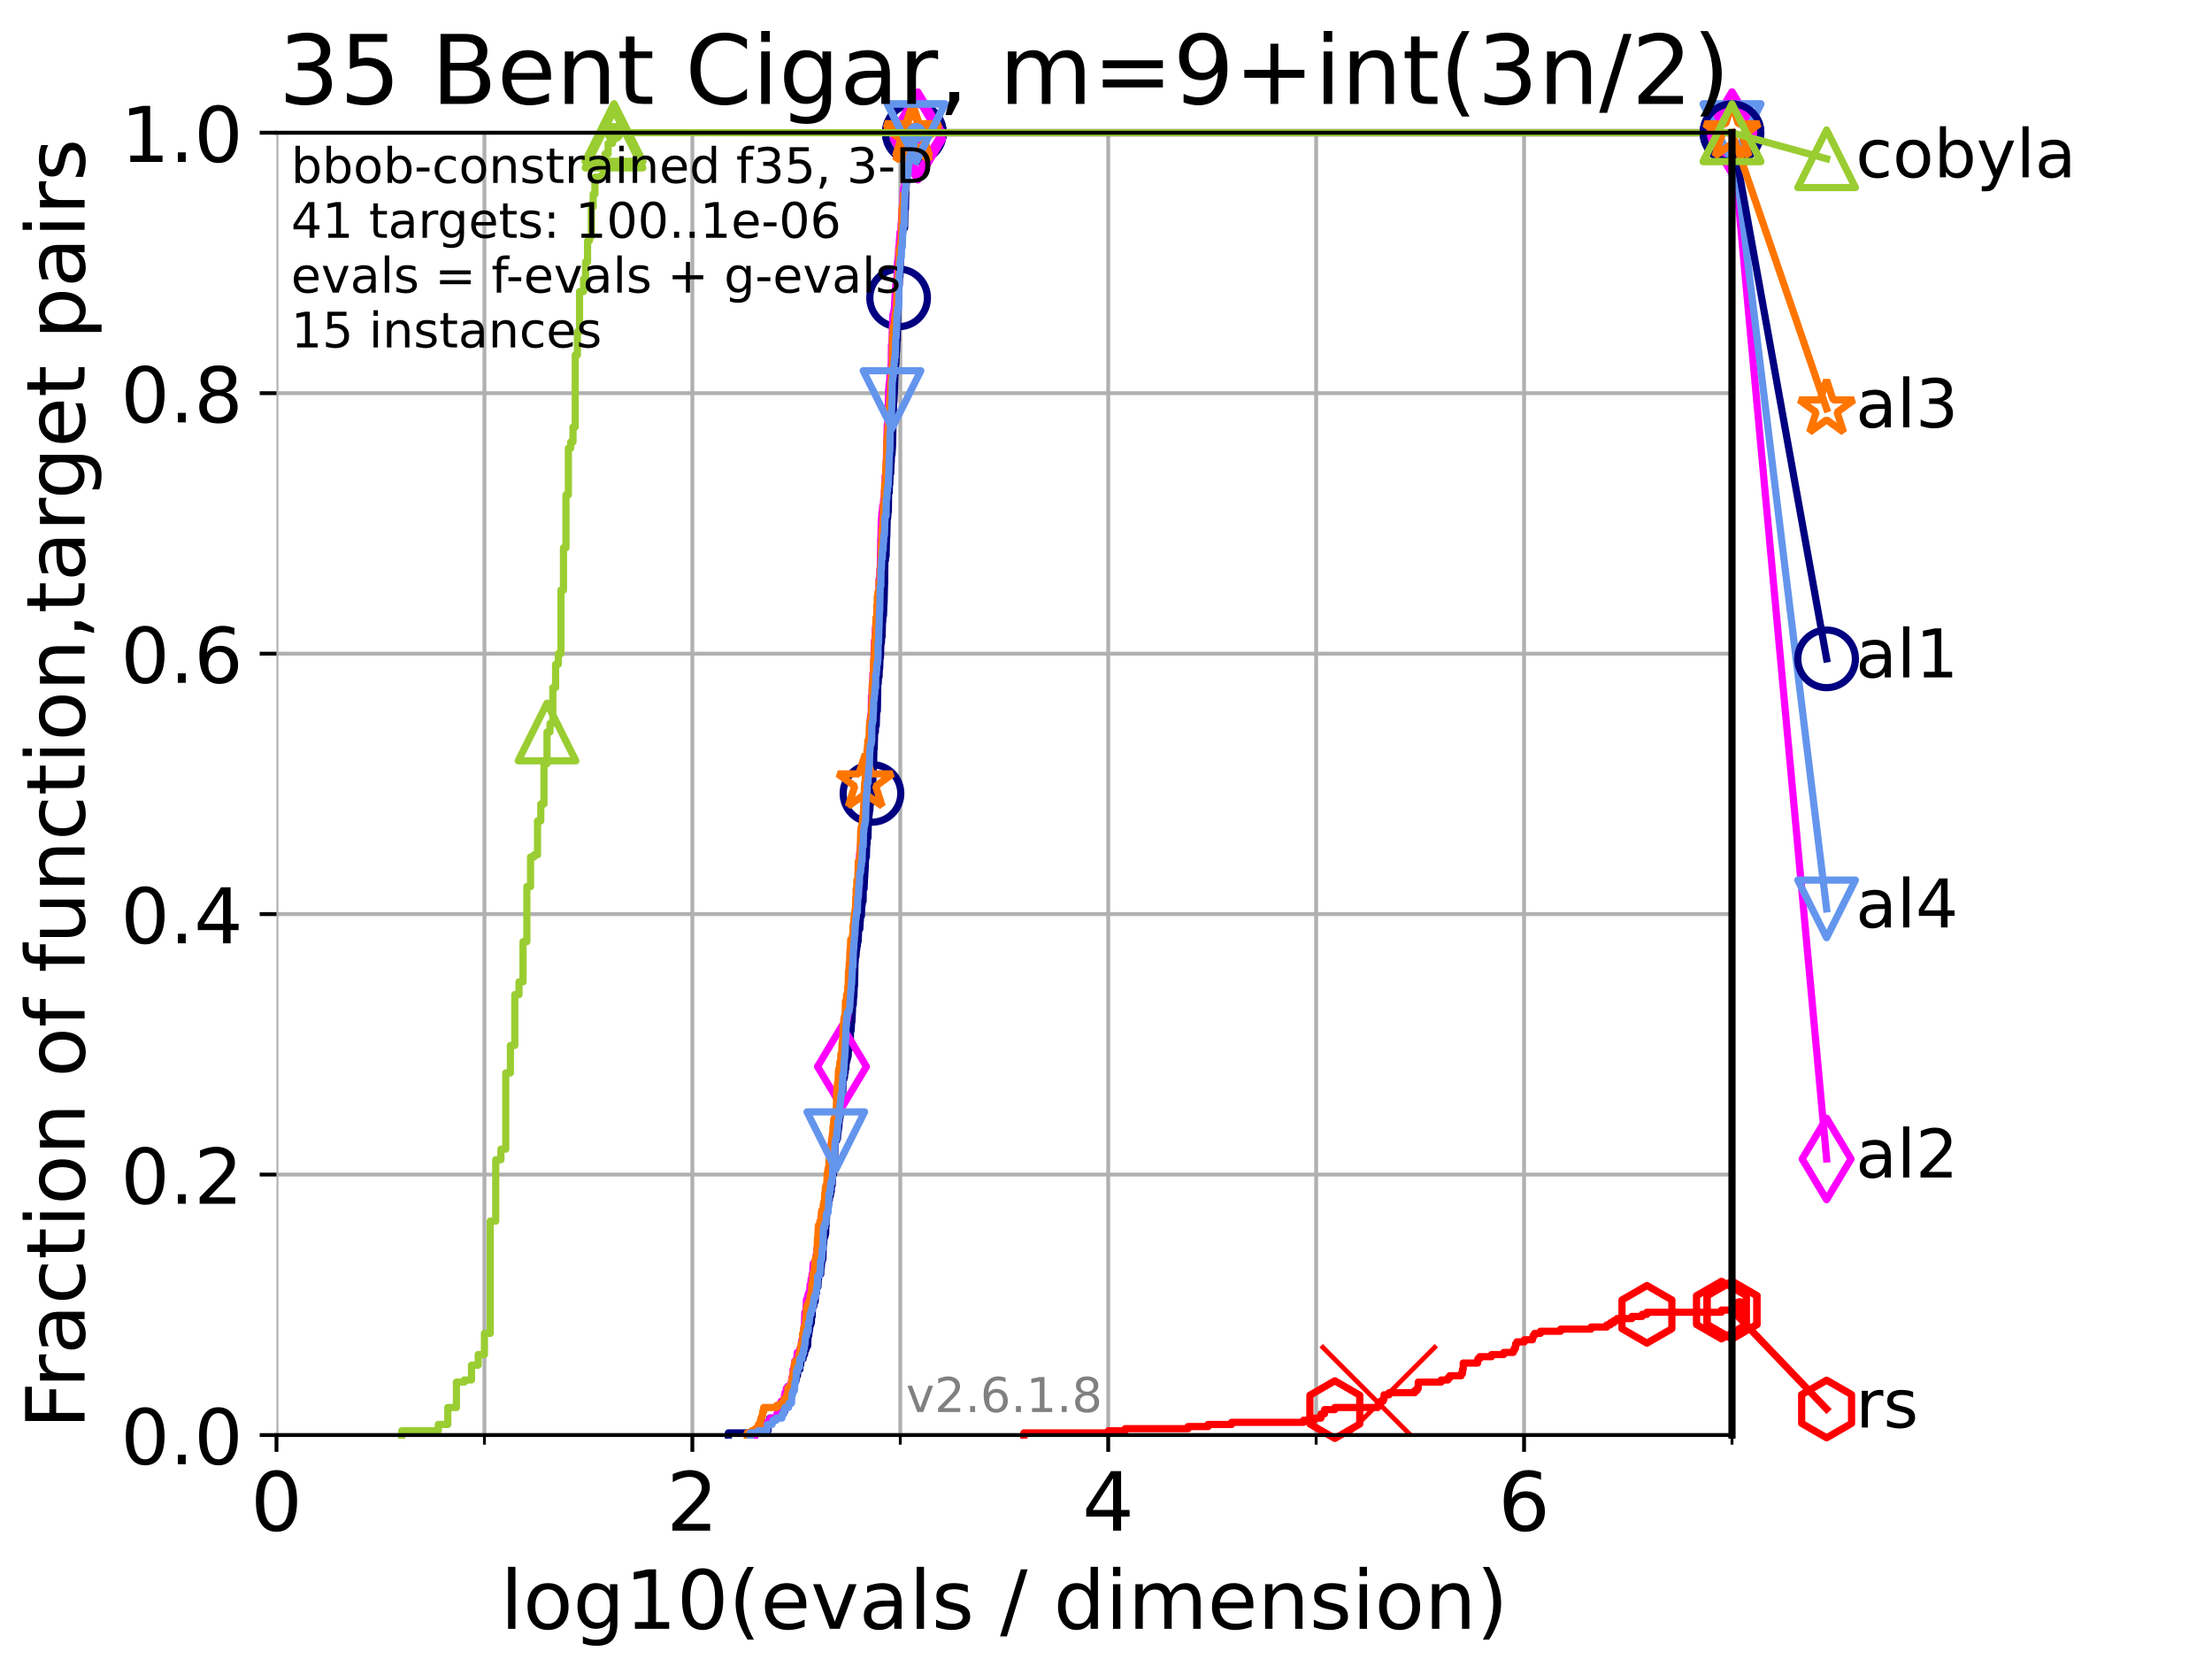 <?xml version="1.0" encoding="utf-8" standalone="no"?>
<!DOCTYPE svg PUBLIC "-//W3C//DTD SVG 1.1//EN"
  "http://www.w3.org/Graphics/SVG/1.1/DTD/svg11.dtd">
<!-- Created with matplotlib (https://matplotlib.org/) -->
<svg height="345.6pt" version="1.1" viewBox="0 0 460.8 345.6" width="460.8pt" xmlns="http://www.w3.org/2000/svg" xmlns:xlink="http://www.w3.org/1999/xlink">
 <defs>
  <style type="text/css">*{stroke-linecap:butt;stroke-linejoin:round;}</style>
 </defs>
 <g id="figure_1">
  <g id="patch_1">
   <path d="M 0 345.6 
L 460.8 345.6 
L 460.8 0 
L 0 0 
z
" style="fill:#ffffff;"/>
  </g>
  <g id="axes_1">
   <g id="patch_2">
    <path d="M 57.6 298.944 
L 360.806 298.944 
L 360.806 27.648 
L 57.6 27.648 
z
" style="fill:#ffffff;"/>
   </g>
   <g id="matplotlib.axis_1">
    <g id="xtick_1">
     <g id="line2d_1">
      <path clip-path="url(#pbf2212cc07)" d="M 57.6 298.944 
L 57.6 27.648 
" style="fill:none;stroke:#b0b0b0;stroke-linecap:square;stroke-width:0.8;"/>
     </g>
     <g id="line2d_2">
      <defs>
       <path d="M 0 0 
L 0 3.5 
" id="m3649d3d78b" style="stroke:#000000;stroke-width:0.8;"/>
      </defs>
      <g>
       <use style="stroke:#000000;stroke-width:0.8;" x="57.6" xlink:href="#m3649d3d78b" y="298.944"/>
      </g>
     </g>
     <g id="text_1">
      <!-- 0 -->
      <g transform="translate(52.192 318.861)scale(0.17 -0.17)">
       <defs>
        <path d="M 31.781 66.406 
Q 24.172 66.406 20.328 58.906 
Q 16.5 51.422 16.5 36.375 
Q 16.5 21.391 20.328 13.891 
Q 24.172 6.391 31.781 6.391 
Q 39.453 6.391 43.281 13.891 
Q 47.125 21.391 47.125 36.375 
Q 47.125 51.422 43.281 58.906 
Q 39.453 66.406 31.781 66.406 
z
M 31.781 74.219 
Q 44.047 74.219 50.516 64.516 
Q 56.984 54.828 56.984 36.375 
Q 56.984 17.969 50.516 8.266 
Q 44.047 -1.422 31.781 -1.422 
Q 19.531 -1.422 13.062 8.266 
Q 6.594 17.969 6.594 36.375 
Q 6.594 54.828 13.062 64.516 
Q 19.531 74.219 31.781 74.219 
z
" id="DejaVuSans-48"/>
       </defs>
       <use xlink:href="#DejaVuSans-48"/>
      </g>
     </g>
    </g>
    <g id="xtick_2">
     <g id="line2d_3">
      <path clip-path="url(#pbf2212cc07)" d="M 144.23 298.944 
L 144.23 27.648 
" style="fill:none;stroke:#b0b0b0;stroke-linecap:square;stroke-width:0.8;"/>
     </g>
     <g id="line2d_4">
      <g>
       <use style="stroke:#000000;stroke-width:0.8;" x="144.23" xlink:href="#m3649d3d78b" y="298.944"/>
      </g>
     </g>
     <g id="text_2">
      <!-- 2 -->
      <g transform="translate(138.822 318.861)scale(0.17 -0.17)">
       <defs>
        <path d="M 19.188 8.297 
L 53.609 8.297 
L 53.609 0 
L 7.328 0 
L 7.328 8.297 
Q 12.938 14.109 22.625 23.891 
Q 32.328 33.688 34.812 36.531 
Q 39.547 41.844 41.422 45.531 
Q 43.312 49.219 43.312 52.781 
Q 43.312 58.594 39.234 62.25 
Q 35.156 65.922 28.609 65.922 
Q 23.969 65.922 18.812 64.312 
Q 13.672 62.703 7.812 59.422 
L 7.812 69.391 
Q 13.766 71.781 18.938 73 
Q 24.125 74.219 28.422 74.219 
Q 39.75 74.219 46.484 68.547 
Q 53.219 62.891 53.219 53.422 
Q 53.219 48.922 51.531 44.891 
Q 49.859 40.875 45.406 35.406 
Q 44.188 33.984 37.641 27.219 
Q 31.109 20.453 19.188 8.297 
z
" id="DejaVuSans-50"/>
       </defs>
       <use xlink:href="#DejaVuSans-50"/>
      </g>
     </g>
    </g>
    <g id="xtick_3">
     <g id="line2d_5">
      <path clip-path="url(#pbf2212cc07)" d="M 230.861 298.944 
L 230.861 27.648 
" style="fill:none;stroke:#b0b0b0;stroke-linecap:square;stroke-width:0.8;"/>
     </g>
     <g id="line2d_6">
      <g>
       <use style="stroke:#000000;stroke-width:0.8;" x="230.861" xlink:href="#m3649d3d78b" y="298.944"/>
      </g>
     </g>
     <g id="text_3">
      <!-- 4 -->
      <g transform="translate(225.453 318.861)scale(0.17 -0.17)">
       <defs>
        <path d="M 37.797 64.312 
L 12.891 25.391 
L 37.797 25.391 
z
M 35.203 72.906 
L 47.609 72.906 
L 47.609 25.391 
L 58.016 25.391 
L 58.016 17.188 
L 47.609 17.188 
L 47.609 0 
L 37.797 0 
L 37.797 17.188 
L 4.891 17.188 
L 4.891 26.703 
z
" id="DejaVuSans-52"/>
       </defs>
       <use xlink:href="#DejaVuSans-52"/>
      </g>
     </g>
    </g>
    <g id="xtick_4">
     <g id="line2d_7">
      <path clip-path="url(#pbf2212cc07)" d="M 317.491 298.944 
L 317.491 27.648 
" style="fill:none;stroke:#b0b0b0;stroke-linecap:square;stroke-width:0.8;"/>
     </g>
     <g id="line2d_8">
      <g>
       <use style="stroke:#000000;stroke-width:0.8;" x="317.491" xlink:href="#m3649d3d78b" y="298.944"/>
      </g>
     </g>
     <g id="text_4">
      <!-- 6 -->
      <g transform="translate(312.083 318.861)scale(0.17 -0.17)">
       <defs>
        <path d="M 33.016 40.375 
Q 26.375 40.375 22.484 35.828 
Q 18.609 31.297 18.609 23.391 
Q 18.609 15.531 22.484 10.953 
Q 26.375 6.391 33.016 6.391 
Q 39.656 6.391 43.531 10.953 
Q 47.406 15.531 47.406 23.391 
Q 47.406 31.297 43.531 35.828 
Q 39.656 40.375 33.016 40.375 
z
M 52.594 71.297 
L 52.594 62.312 
Q 48.875 64.062 45.094 64.984 
Q 41.312 65.922 37.594 65.922 
Q 27.828 65.922 22.672 59.328 
Q 17.531 52.734 16.797 39.406 
Q 19.672 43.656 24.016 45.922 
Q 28.375 48.188 33.594 48.188 
Q 44.578 48.188 50.953 41.516 
Q 57.328 34.859 57.328 23.391 
Q 57.328 12.156 50.688 5.359 
Q 44.047 -1.422 33.016 -1.422 
Q 20.359 -1.422 13.672 8.266 
Q 6.984 17.969 6.984 36.375 
Q 6.984 53.656 15.188 63.938 
Q 23.391 74.219 37.203 74.219 
Q 40.922 74.219 44.703 73.484 
Q 48.484 72.75 52.594 71.297 
z
" id="DejaVuSans-54"/>
       </defs>
       <use xlink:href="#DejaVuSans-54"/>
      </g>
     </g>
    </g>
    <g id="xtick_5">
     <g id="line2d_9">
      <path clip-path="url(#pbf2212cc07)" d="M 100.915 298.944 
L 100.915 27.648 
" style="fill:none;stroke:#b0b0b0;stroke-linecap:square;stroke-width:0.8;"/>
     </g>
     <g id="line2d_10">
      <defs>
       <path d="M 0 0 
L 0 2 
" id="m675acb4dc1" style="stroke:#000000;stroke-width:0.6;"/>
      </defs>
      <g>
       <use style="stroke:#000000;stroke-width:0.6;" x="100.915" xlink:href="#m675acb4dc1" y="298.944"/>
      </g>
     </g>
    </g>
    <g id="xtick_6">
     <g id="line2d_11">
      <path clip-path="url(#pbf2212cc07)" d="M 187.546 298.944 
L 187.546 27.648 
" style="fill:none;stroke:#b0b0b0;stroke-linecap:square;stroke-width:0.8;"/>
     </g>
     <g id="line2d_12">
      <g>
       <use style="stroke:#000000;stroke-width:0.6;" x="187.546" xlink:href="#m675acb4dc1" y="298.944"/>
      </g>
     </g>
    </g>
    <g id="xtick_7">
     <g id="line2d_13">
      <path clip-path="url(#pbf2212cc07)" d="M 274.176 298.944 
L 274.176 27.648 
" style="fill:none;stroke:#b0b0b0;stroke-linecap:square;stroke-width:0.8;"/>
     </g>
     <g id="line2d_14">
      <g>
       <use style="stroke:#000000;stroke-width:0.6;" x="274.176" xlink:href="#m675acb4dc1" y="298.944"/>
      </g>
     </g>
    </g>
    <g id="xtick_8">
     <g id="line2d_15">
      <path clip-path="url(#pbf2212cc07)" d="M 360.806 298.944 
L 360.806 27.648 
" style="fill:none;stroke:#b0b0b0;stroke-linecap:square;stroke-width:0.8;"/>
     </g>
     <g id="line2d_16">
      <g>
       <use style="stroke:#000000;stroke-width:0.6;" x="360.806" xlink:href="#m675acb4dc1" y="298.944"/>
      </g>
     </g>
    </g>
    <g id="text_5">
     <!-- log10(evals / dimension) -->
     <g transform="translate(104.239 339.314)scale(0.17 -0.17)">
      <defs>
       <path d="M 9.422 75.984 
L 18.406 75.984 
L 18.406 0 
L 9.422 0 
z
" id="DejaVuSans-108"/>
       <path d="M 30.609 48.391 
Q 23.391 48.391 19.188 42.75 
Q 14.984 37.109 14.984 27.297 
Q 14.984 17.484 19.156 11.844 
Q 23.344 6.203 30.609 6.203 
Q 37.797 6.203 41.984 11.859 
Q 46.188 17.531 46.188 27.297 
Q 46.188 37.016 41.984 42.703 
Q 37.797 48.391 30.609 48.391 
z
M 30.609 56 
Q 42.328 56 49.016 48.375 
Q 55.719 40.766 55.719 27.297 
Q 55.719 13.875 49.016 6.219 
Q 42.328 -1.422 30.609 -1.422 
Q 18.844 -1.422 12.172 6.219 
Q 5.516 13.875 5.516 27.297 
Q 5.516 40.766 12.172 48.375 
Q 18.844 56 30.609 56 
z
" id="DejaVuSans-111"/>
       <path d="M 45.406 27.984 
Q 45.406 37.75 41.375 43.109 
Q 37.359 48.484 30.078 48.484 
Q 22.859 48.484 18.828 43.109 
Q 14.797 37.75 14.797 27.984 
Q 14.797 18.266 18.828 12.891 
Q 22.859 7.516 30.078 7.516 
Q 37.359 7.516 41.375 12.891 
Q 45.406 18.266 45.406 27.984 
z
M 54.391 6.781 
Q 54.391 -7.172 48.188 -13.984 
Q 42 -20.797 29.203 -20.797 
Q 24.469 -20.797 20.266 -20.094 
Q 16.062 -19.391 12.109 -17.922 
L 12.109 -9.188 
Q 16.062 -11.328 19.922 -12.344 
Q 23.781 -13.375 27.781 -13.375 
Q 36.625 -13.375 41.016 -8.766 
Q 45.406 -4.156 45.406 5.172 
L 45.406 9.625 
Q 42.625 4.781 38.281 2.391 
Q 33.938 0 27.875 0 
Q 17.828 0 11.672 7.656 
Q 5.516 15.328 5.516 27.984 
Q 5.516 40.672 11.672 48.328 
Q 17.828 56 27.875 56 
Q 33.938 56 38.281 53.609 
Q 42.625 51.219 45.406 46.391 
L 45.406 54.688 
L 54.391 54.688 
z
" id="DejaVuSans-103"/>
       <path d="M 12.406 8.297 
L 28.516 8.297 
L 28.516 63.922 
L 10.984 60.406 
L 10.984 69.391 
L 28.422 72.906 
L 38.281 72.906 
L 38.281 8.297 
L 54.391 8.297 
L 54.391 0 
L 12.406 0 
z
" id="DejaVuSans-49"/>
       <path d="M 31 75.875 
Q 24.469 64.656 21.281 53.656 
Q 18.109 42.672 18.109 31.391 
Q 18.109 20.125 21.312 9.062 
Q 24.516 -2 31 -13.188 
L 23.188 -13.188 
Q 15.875 -1.703 12.234 9.375 
Q 8.594 20.453 8.594 31.391 
Q 8.594 42.281 12.203 53.312 
Q 15.828 64.359 23.188 75.875 
z
" id="DejaVuSans-40"/>
       <path d="M 56.203 29.594 
L 56.203 25.203 
L 14.891 25.203 
Q 15.484 15.922 20.484 11.062 
Q 25.484 6.203 34.422 6.203 
Q 39.594 6.203 44.453 7.469 
Q 49.312 8.734 54.109 11.281 
L 54.109 2.781 
Q 49.266 0.734 44.188 -0.344 
Q 39.109 -1.422 33.891 -1.422 
Q 20.797 -1.422 13.156 6.188 
Q 5.516 13.812 5.516 26.812 
Q 5.516 40.234 12.766 48.109 
Q 20.016 56 32.328 56 
Q 43.359 56 49.781 48.891 
Q 56.203 41.797 56.203 29.594 
z
M 47.219 32.234 
Q 47.125 39.594 43.094 43.984 
Q 39.062 48.391 32.422 48.391 
Q 24.906 48.391 20.391 44.141 
Q 15.875 39.891 15.188 32.172 
z
" id="DejaVuSans-101"/>
       <path d="M 2.984 54.688 
L 12.5 54.688 
L 29.594 8.797 
L 46.688 54.688 
L 56.203 54.688 
L 35.688 0 
L 23.484 0 
z
" id="DejaVuSans-118"/>
       <path d="M 34.281 27.484 
Q 23.391 27.484 19.188 25 
Q 14.984 22.516 14.984 16.5 
Q 14.984 11.719 18.141 8.906 
Q 21.297 6.109 26.703 6.109 
Q 34.188 6.109 38.703 11.406 
Q 43.219 16.703 43.219 25.484 
L 43.219 27.484 
z
M 52.203 31.203 
L 52.203 0 
L 43.219 0 
L 43.219 8.297 
Q 40.141 3.328 35.547 0.953 
Q 30.953 -1.422 24.312 -1.422 
Q 15.922 -1.422 10.953 3.297 
Q 6 8.016 6 15.922 
Q 6 25.141 12.172 29.828 
Q 18.359 34.516 30.609 34.516 
L 43.219 34.516 
L 43.219 35.406 
Q 43.219 41.609 39.141 45 
Q 35.062 48.391 27.688 48.391 
Q 23 48.391 18.547 47.266 
Q 14.109 46.141 10.016 43.891 
L 10.016 52.203 
Q 14.938 54.109 19.578 55.047 
Q 24.219 56 28.609 56 
Q 40.484 56 46.344 49.844 
Q 52.203 43.703 52.203 31.203 
z
" id="DejaVuSans-97"/>
       <path d="M 44.281 53.078 
L 44.281 44.578 
Q 40.484 46.531 36.375 47.5 
Q 32.281 48.484 27.875 48.484 
Q 21.188 48.484 17.844 46.438 
Q 14.5 44.391 14.5 40.281 
Q 14.5 37.156 16.891 35.375 
Q 19.281 33.594 26.516 31.984 
L 29.594 31.297 
Q 39.156 29.25 43.188 25.516 
Q 47.219 21.781 47.219 15.094 
Q 47.219 7.469 41.188 3.016 
Q 35.156 -1.422 24.609 -1.422 
Q 20.219 -1.422 15.453 -0.562 
Q 10.688 0.297 5.422 2 
L 5.422 11.281 
Q 10.406 8.688 15.234 7.391 
Q 20.062 6.109 24.812 6.109 
Q 31.156 6.109 34.562 8.281 
Q 37.984 10.453 37.984 14.406 
Q 37.984 18.062 35.516 20.016 
Q 33.062 21.969 24.703 23.781 
L 21.578 24.516 
Q 13.234 26.266 9.516 29.906 
Q 5.812 33.547 5.812 39.891 
Q 5.812 47.609 11.281 51.797 
Q 16.75 56 26.812 56 
Q 31.781 56 36.172 55.266 
Q 40.578 54.547 44.281 53.078 
z
" id="DejaVuSans-115"/>
       <path id="DejaVuSans-32"/>
       <path d="M 25.391 72.906 
L 33.688 72.906 
L 8.297 -9.281 
L 0 -9.281 
z
" id="DejaVuSans-47"/>
       <path d="M 45.406 46.391 
L 45.406 75.984 
L 54.391 75.984 
L 54.391 0 
L 45.406 0 
L 45.406 8.203 
Q 42.578 3.328 38.25 0.953 
Q 33.938 -1.422 27.875 -1.422 
Q 17.969 -1.422 11.734 6.484 
Q 5.516 14.406 5.516 27.297 
Q 5.516 40.188 11.734 48.094 
Q 17.969 56 27.875 56 
Q 33.938 56 38.25 53.625 
Q 42.578 51.266 45.406 46.391 
z
M 14.797 27.297 
Q 14.797 17.391 18.875 11.75 
Q 22.953 6.109 30.078 6.109 
Q 37.203 6.109 41.297 11.75 
Q 45.406 17.391 45.406 27.297 
Q 45.406 37.203 41.297 42.844 
Q 37.203 48.484 30.078 48.484 
Q 22.953 48.484 18.875 42.844 
Q 14.797 37.203 14.797 27.297 
z
" id="DejaVuSans-100"/>
       <path d="M 9.422 54.688 
L 18.406 54.688 
L 18.406 0 
L 9.422 0 
z
M 9.422 75.984 
L 18.406 75.984 
L 18.406 64.594 
L 9.422 64.594 
z
" id="DejaVuSans-105"/>
       <path d="M 52 44.188 
Q 55.375 50.25 60.062 53.125 
Q 64.75 56 71.094 56 
Q 79.641 56 84.281 50.016 
Q 88.922 44.047 88.922 33.016 
L 88.922 0 
L 79.891 0 
L 79.891 32.719 
Q 79.891 40.578 77.094 44.375 
Q 74.312 48.188 68.609 48.188 
Q 61.625 48.188 57.562 43.547 
Q 53.516 38.922 53.516 30.906 
L 53.516 0 
L 44.484 0 
L 44.484 32.719 
Q 44.484 40.625 41.703 44.406 
Q 38.922 48.188 33.109 48.188 
Q 26.219 48.188 22.156 43.531 
Q 18.109 38.875 18.109 30.906 
L 18.109 0 
L 9.078 0 
L 9.078 54.688 
L 18.109 54.688 
L 18.109 46.188 
Q 21.188 51.219 25.484 53.609 
Q 29.781 56 35.688 56 
Q 41.656 56 45.828 52.969 
Q 50 49.953 52 44.188 
z
" id="DejaVuSans-109"/>
       <path d="M 54.891 33.016 
L 54.891 0 
L 45.906 0 
L 45.906 32.719 
Q 45.906 40.484 42.875 44.328 
Q 39.844 48.188 33.797 48.188 
Q 26.516 48.188 22.312 43.547 
Q 18.109 38.922 18.109 30.906 
L 18.109 0 
L 9.078 0 
L 9.078 54.688 
L 18.109 54.688 
L 18.109 46.188 
Q 21.344 51.125 25.703 53.562 
Q 30.078 56 35.797 56 
Q 45.219 56 50.047 50.172 
Q 54.891 44.344 54.891 33.016 
z
" id="DejaVuSans-110"/>
       <path d="M 8.016 75.875 
L 15.828 75.875 
Q 23.141 64.359 26.781 53.312 
Q 30.422 42.281 30.422 31.391 
Q 30.422 20.453 26.781 9.375 
Q 23.141 -1.703 15.828 -13.188 
L 8.016 -13.188 
Q 14.5 -2 17.703 9.062 
Q 20.906 20.125 20.906 31.391 
Q 20.906 42.672 17.703 53.656 
Q 14.5 64.656 8.016 75.875 
z
" id="DejaVuSans-41"/>
      </defs>
      <use xlink:href="#DejaVuSans-108"/>
      <use x="27.783" xlink:href="#DejaVuSans-111"/>
      <use x="88.965" xlink:href="#DejaVuSans-103"/>
      <use x="152.441" xlink:href="#DejaVuSans-49"/>
      <use x="216.064" xlink:href="#DejaVuSans-48"/>
      <use x="279.688" xlink:href="#DejaVuSans-40"/>
      <use x="318.701" xlink:href="#DejaVuSans-101"/>
      <use x="380.225" xlink:href="#DejaVuSans-118"/>
      <use x="439.404" xlink:href="#DejaVuSans-97"/>
      <use x="500.684" xlink:href="#DejaVuSans-108"/>
      <use x="528.467" xlink:href="#DejaVuSans-115"/>
      <use x="580.566" xlink:href="#DejaVuSans-32"/>
      <use x="612.354" xlink:href="#DejaVuSans-47"/>
      <use x="646.045" xlink:href="#DejaVuSans-32"/>
      <use x="677.832" xlink:href="#DejaVuSans-100"/>
      <use x="741.309" xlink:href="#DejaVuSans-105"/>
      <use x="769.092" xlink:href="#DejaVuSans-109"/>
      <use x="866.504" xlink:href="#DejaVuSans-101"/>
      <use x="928.027" xlink:href="#DejaVuSans-110"/>
      <use x="991.406" xlink:href="#DejaVuSans-115"/>
      <use x="1043.506" xlink:href="#DejaVuSans-105"/>
      <use x="1071.289" xlink:href="#DejaVuSans-111"/>
      <use x="1132.471" xlink:href="#DejaVuSans-110"/>
      <use x="1195.85" xlink:href="#DejaVuSans-41"/>
     </g>
    </g>
   </g>
   <g id="matplotlib.axis_2">
    <g id="ytick_1">
     <g id="line2d_17">
      <path clip-path="url(#pbf2212cc07)" d="M 57.6 298.944 
L 360.806 298.944 
" style="fill:none;stroke:#b0b0b0;stroke-linecap:square;stroke-width:0.8;"/>
     </g>
     <g id="line2d_18">
      <defs>
       <path d="M 0 0 
L -3.5 0 
" id="mb7d469792c" style="stroke:#000000;stroke-width:0.8;"/>
      </defs>
      <g>
       <use style="stroke:#000000;stroke-width:0.8;" x="57.6" xlink:href="#mb7d469792c" y="298.944"/>
      </g>
     </g>
     <g id="text_6">
      <!-- 0.0 -->
      <g transform="translate(25.155 305.023)scale(0.16 -0.16)">
       <defs>
        <path d="M 10.688 12.406 
L 21 12.406 
L 21 0 
L 10.688 0 
z
" id="DejaVuSans-46"/>
       </defs>
       <use xlink:href="#DejaVuSans-48"/>
       <use x="63.623" xlink:href="#DejaVuSans-46"/>
       <use x="95.41" xlink:href="#DejaVuSans-48"/>
      </g>
     </g>
    </g>
    <g id="ytick_2">
     <g id="line2d_19">
      <path clip-path="url(#pbf2212cc07)" d="M 57.6 244.685 
L 360.806 244.685 
" style="fill:none;stroke:#b0b0b0;stroke-linecap:square;stroke-width:0.8;"/>
     </g>
     <g id="line2d_20">
      <g>
       <use style="stroke:#000000;stroke-width:0.8;" x="57.6" xlink:href="#mb7d469792c" y="244.685"/>
      </g>
     </g>
     <g id="text_7">
      <!-- 0.2 -->
      <g transform="translate(25.155 250.764)scale(0.16 -0.16)">
       <use xlink:href="#DejaVuSans-48"/>
       <use x="63.623" xlink:href="#DejaVuSans-46"/>
       <use x="95.41" xlink:href="#DejaVuSans-50"/>
      </g>
     </g>
    </g>
    <g id="ytick_3">
     <g id="line2d_21">
      <path clip-path="url(#pbf2212cc07)" d="M 57.6 190.426 
L 360.806 190.426 
" style="fill:none;stroke:#b0b0b0;stroke-linecap:square;stroke-width:0.8;"/>
     </g>
     <g id="line2d_22">
      <g>
       <use style="stroke:#000000;stroke-width:0.8;" x="57.6" xlink:href="#mb7d469792c" y="190.426"/>
      </g>
     </g>
     <g id="text_8">
      <!-- 0.4 -->
      <g transform="translate(25.155 196.504)scale(0.16 -0.16)">
       <use xlink:href="#DejaVuSans-48"/>
       <use x="63.623" xlink:href="#DejaVuSans-46"/>
       <use x="95.41" xlink:href="#DejaVuSans-52"/>
      </g>
     </g>
    </g>
    <g id="ytick_4">
     <g id="line2d_23">
      <path clip-path="url(#pbf2212cc07)" d="M 57.6 136.166 
L 360.806 136.166 
" style="fill:none;stroke:#b0b0b0;stroke-linecap:square;stroke-width:0.8;"/>
     </g>
     <g id="line2d_24">
      <g>
       <use style="stroke:#000000;stroke-width:0.8;" x="57.6" xlink:href="#mb7d469792c" y="136.166"/>
      </g>
     </g>
     <g id="text_9">
      <!-- 0.6 -->
      <g transform="translate(25.155 142.245)scale(0.16 -0.16)">
       <use xlink:href="#DejaVuSans-48"/>
       <use x="63.623" xlink:href="#DejaVuSans-46"/>
       <use x="95.41" xlink:href="#DejaVuSans-54"/>
      </g>
     </g>
    </g>
    <g id="ytick_5">
     <g id="line2d_25">
      <path clip-path="url(#pbf2212cc07)" d="M 57.6 81.907 
L 360.806 81.907 
" style="fill:none;stroke:#b0b0b0;stroke-linecap:square;stroke-width:0.8;"/>
     </g>
     <g id="line2d_26">
      <g>
       <use style="stroke:#000000;stroke-width:0.8;" x="57.6" xlink:href="#mb7d469792c" y="81.907"/>
      </g>
     </g>
     <g id="text_10">
      <!-- 0.8 -->
      <g transform="translate(25.155 87.986)scale(0.16 -0.16)">
       <defs>
        <path d="M 31.781 34.625 
Q 24.75 34.625 20.719 30.859 
Q 16.703 27.094 16.703 20.516 
Q 16.703 13.922 20.719 10.156 
Q 24.75 6.391 31.781 6.391 
Q 38.812 6.391 42.859 10.172 
Q 46.922 13.969 46.922 20.516 
Q 46.922 27.094 42.891 30.859 
Q 38.875 34.625 31.781 34.625 
z
M 21.922 38.812 
Q 15.578 40.375 12.031 44.719 
Q 8.5 49.078 8.5 55.328 
Q 8.5 64.062 14.719 69.141 
Q 20.953 74.219 31.781 74.219 
Q 42.672 74.219 48.875 69.141 
Q 55.078 64.062 55.078 55.328 
Q 55.078 49.078 51.531 44.719 
Q 48 40.375 41.703 38.812 
Q 48.828 37.156 52.797 32.312 
Q 56.781 27.484 56.781 20.516 
Q 56.781 9.906 50.312 4.234 
Q 43.844 -1.422 31.781 -1.422 
Q 19.734 -1.422 13.25 4.234 
Q 6.781 9.906 6.781 20.516 
Q 6.781 27.484 10.781 32.312 
Q 14.797 37.156 21.922 38.812 
z
M 18.312 54.391 
Q 18.312 48.734 21.844 45.562 
Q 25.391 42.391 31.781 42.391 
Q 38.141 42.391 41.719 45.562 
Q 45.312 48.734 45.312 54.391 
Q 45.312 60.062 41.719 63.234 
Q 38.141 66.406 31.781 66.406 
Q 25.391 66.406 21.844 63.234 
Q 18.312 60.062 18.312 54.391 
z
" id="DejaVuSans-56"/>
       </defs>
       <use xlink:href="#DejaVuSans-48"/>
       <use x="63.623" xlink:href="#DejaVuSans-46"/>
       <use x="95.41" xlink:href="#DejaVuSans-56"/>
      </g>
     </g>
    </g>
    <g id="ytick_6">
     <g id="line2d_27">
      <path clip-path="url(#pbf2212cc07)" d="M 57.6 27.648 
L 360.806 27.648 
" style="fill:none;stroke:#b0b0b0;stroke-linecap:square;stroke-width:0.8;"/>
     </g>
     <g id="line2d_28">
      <g>
       <use style="stroke:#000000;stroke-width:0.8;" x="57.6" xlink:href="#mb7d469792c" y="27.648"/>
      </g>
     </g>
     <g id="text_11">
      <!-- 1.0 -->
      <g transform="translate(25.155 33.727)scale(0.16 -0.16)">
       <use xlink:href="#DejaVuSans-49"/>
       <use x="63.623" xlink:href="#DejaVuSans-46"/>
       <use x="95.41" xlink:href="#DejaVuSans-48"/>
      </g>
     </g>
    </g>
    <g id="text_12">
     <!-- Fraction of function,target pairs -->
     <g transform="translate(17.62 297.681)rotate(-90)scale(0.17 -0.17)">
      <defs>
       <path d="M 9.812 72.906 
L 51.703 72.906 
L 51.703 64.594 
L 19.672 64.594 
L 19.672 43.109 
L 48.578 43.109 
L 48.578 34.812 
L 19.672 34.812 
L 19.672 0 
L 9.812 0 
z
" id="DejaVuSans-70"/>
       <path d="M 41.109 46.297 
Q 39.594 47.172 37.812 47.578 
Q 36.031 48 33.891 48 
Q 26.266 48 22.188 43.047 
Q 18.109 38.094 18.109 28.812 
L 18.109 0 
L 9.078 0 
L 9.078 54.688 
L 18.109 54.688 
L 18.109 46.188 
Q 20.953 51.172 25.484 53.578 
Q 30.031 56 36.531 56 
Q 37.453 56 38.578 55.875 
Q 39.703 55.766 41.062 55.516 
z
" id="DejaVuSans-114"/>
       <path d="M 48.781 52.594 
L 48.781 44.188 
Q 44.969 46.297 41.141 47.344 
Q 37.312 48.391 33.406 48.391 
Q 24.656 48.391 19.812 42.844 
Q 14.984 37.312 14.984 27.297 
Q 14.984 17.281 19.812 11.734 
Q 24.656 6.203 33.406 6.203 
Q 37.312 6.203 41.141 7.25 
Q 44.969 8.297 48.781 10.406 
L 48.781 2.094 
Q 45.016 0.344 40.984 -0.531 
Q 36.969 -1.422 32.422 -1.422 
Q 20.062 -1.422 12.781 6.344 
Q 5.516 14.109 5.516 27.297 
Q 5.516 40.672 12.859 48.328 
Q 20.219 56 33.016 56 
Q 37.156 56 41.109 55.141 
Q 45.062 54.297 48.781 52.594 
z
" id="DejaVuSans-99"/>
       <path d="M 18.312 70.219 
L 18.312 54.688 
L 36.812 54.688 
L 36.812 47.703 
L 18.312 47.703 
L 18.312 18.016 
Q 18.312 11.328 20.141 9.422 
Q 21.969 7.516 27.594 7.516 
L 36.812 7.516 
L 36.812 0 
L 27.594 0 
Q 17.188 0 13.234 3.875 
Q 9.281 7.766 9.281 18.016 
L 9.281 47.703 
L 2.688 47.703 
L 2.688 54.688 
L 9.281 54.688 
L 9.281 70.219 
z
" id="DejaVuSans-116"/>
       <path d="M 37.109 75.984 
L 37.109 68.5 
L 28.516 68.5 
Q 23.688 68.5 21.797 66.547 
Q 19.922 64.594 19.922 59.516 
L 19.922 54.688 
L 34.719 54.688 
L 34.719 47.703 
L 19.922 47.703 
L 19.922 0 
L 10.891 0 
L 10.891 47.703 
L 2.297 47.703 
L 2.297 54.688 
L 10.891 54.688 
L 10.891 58.5 
Q 10.891 67.625 15.141 71.797 
Q 19.391 75.984 28.609 75.984 
z
" id="DejaVuSans-102"/>
       <path d="M 8.5 21.578 
L 8.5 54.688 
L 17.484 54.688 
L 17.484 21.922 
Q 17.484 14.156 20.5 10.266 
Q 23.531 6.391 29.594 6.391 
Q 36.859 6.391 41.078 11.031 
Q 45.312 15.672 45.312 23.688 
L 45.312 54.688 
L 54.297 54.688 
L 54.297 0 
L 45.312 0 
L 45.312 8.406 
Q 42.047 3.422 37.719 1 
Q 33.406 -1.422 27.688 -1.422 
Q 18.266 -1.422 13.375 4.438 
Q 8.5 10.297 8.5 21.578 
z
M 31.109 56 
z
" id="DejaVuSans-117"/>
       <path d="M 11.719 12.406 
L 22.016 12.406 
L 22.016 4 
L 14.016 -11.625 
L 7.719 -11.625 
L 11.719 4 
z
" id="DejaVuSans-44"/>
       <path d="M 18.109 8.203 
L 18.109 -20.797 
L 9.078 -20.797 
L 9.078 54.688 
L 18.109 54.688 
L 18.109 46.391 
Q 20.953 51.266 25.266 53.625 
Q 29.594 56 35.594 56 
Q 45.562 56 51.781 48.094 
Q 58.016 40.188 58.016 27.297 
Q 58.016 14.406 51.781 6.484 
Q 45.562 -1.422 35.594 -1.422 
Q 29.594 -1.422 25.266 0.953 
Q 20.953 3.328 18.109 8.203 
z
M 48.688 27.297 
Q 48.688 37.203 44.609 42.844 
Q 40.531 48.484 33.406 48.484 
Q 26.266 48.484 22.188 42.844 
Q 18.109 37.203 18.109 27.297 
Q 18.109 17.391 22.188 11.75 
Q 26.266 6.109 33.406 6.109 
Q 40.531 6.109 44.609 11.75 
Q 48.688 17.391 48.688 27.297 
z
" id="DejaVuSans-112"/>
      </defs>
      <use xlink:href="#DejaVuSans-70"/>
      <use x="50.27" xlink:href="#DejaVuSans-114"/>
      <use x="91.383" xlink:href="#DejaVuSans-97"/>
      <use x="152.662" xlink:href="#DejaVuSans-99"/>
      <use x="207.643" xlink:href="#DejaVuSans-116"/>
      <use x="246.852" xlink:href="#DejaVuSans-105"/>
      <use x="274.635" xlink:href="#DejaVuSans-111"/>
      <use x="335.816" xlink:href="#DejaVuSans-110"/>
      <use x="399.195" xlink:href="#DejaVuSans-32"/>
      <use x="430.982" xlink:href="#DejaVuSans-111"/>
      <use x="492.164" xlink:href="#DejaVuSans-102"/>
      <use x="527.369" xlink:href="#DejaVuSans-32"/>
      <use x="559.156" xlink:href="#DejaVuSans-102"/>
      <use x="594.361" xlink:href="#DejaVuSans-117"/>
      <use x="657.74" xlink:href="#DejaVuSans-110"/>
      <use x="721.119" xlink:href="#DejaVuSans-99"/>
      <use x="776.1" xlink:href="#DejaVuSans-116"/>
      <use x="815.309" xlink:href="#DejaVuSans-105"/>
      <use x="843.092" xlink:href="#DejaVuSans-111"/>
      <use x="904.273" xlink:href="#DejaVuSans-110"/>
      <use x="967.652" xlink:href="#DejaVuSans-44"/>
      <use x="999.439" xlink:href="#DejaVuSans-116"/>
      <use x="1038.648" xlink:href="#DejaVuSans-97"/>
      <use x="1099.928" xlink:href="#DejaVuSans-114"/>
      <use x="1139.291" xlink:href="#DejaVuSans-103"/>
      <use x="1202.768" xlink:href="#DejaVuSans-101"/>
      <use x="1264.291" xlink:href="#DejaVuSans-116"/>
      <use x="1303.5" xlink:href="#DejaVuSans-32"/>
      <use x="1335.287" xlink:href="#DejaVuSans-112"/>
      <use x="1398.764" xlink:href="#DejaVuSans-97"/>
      <use x="1460.043" xlink:href="#DejaVuSans-105"/>
      <use x="1487.826" xlink:href="#DejaVuSans-114"/>
      <use x="1528.939" xlink:href="#DejaVuSans-115"/>
     </g>
    </g>
   </g>
   <g id="line2d_29">
    <defs>
     <path d="M 0 1.5 
C 0.398 1.5 0.779 1.342 1.061 1.061 
C 1.342 0.779 1.5 0.398 1.5 0 
C 1.5 -0.398 1.342 -0.779 1.061 -1.061 
C 0.779 -1.342 0.398 -1.5 0 -1.5 
C -0.398 -1.5 -0.779 -1.342 -1.061 -1.061 
C -1.342 -0.779 -1.5 -0.398 -1.5 0 
C -1.5 0.398 -1.342 0.779 -1.061 1.061 
C -0.779 1.342 -0.398 1.5 0 1.5 
z
" id="m1778e25b88" style="stroke:#000080;"/>
    </defs>
    <g>
     <use style="fill:#000080;stroke:#000080;" x="190.472" xlink:href="#m1778e25b88" y="27.648"/>
     <use style="fill:#000080;stroke:#000080;" x="190.472" xlink:href="#m1778e25b88" y="27.648"/>
    </g>
   </g>
   <g id="line2d_30">
    <path d="M 151.732 298.944 
L 151.732 298.503 
L 159.485 298.503 
L 159.485 298.062 
L 159.98 298.062 
L 159.98 296.738 
L 160.196 296.738 
L 160.196 296.297 
L 160.357 296.297 
L 160.357 295.415 
L 162.084 295.415 
L 162.133 294.092 
L 163.442 294.092 
L 163.487 292.768 
L 163.844 292.768 
L 163.844 292.327 
L 163.976 292.327 
L 164.02 291.445 
L 164.538 291.445 
L 164.538 291.004 
L 164.792 291.004 
L 164.792 290.562 
L 165.001 290.562 
L 165.001 289.239 
L 165.208 289.239 
L 165.29 287.916 
L 165.372 287.916 
L 165.372 287.475 
L 165.894 287.475 
L 165.934 286.592 
L 166.131 286.592 
L 166.17 285.269 
L 166.633 285.269 
L 166.671 284.387 
L 166.785 284.387 
L 166.822 283.504 
L 166.898 283.504 
L 166.898 283.063 
L 167.307 283.063 
L 167.38 282.181 
L 167.599 282.181 
L 167.671 281.299 
L 167.85 281.299 
L 167.85 280.858 
L 167.993 280.858 
L 167.993 280.416 
L 168.239 280.416 
L 168.344 278.211 
L 168.483 278.211 
L 168.517 277.329 
L 168.621 277.329 
L 168.723 276.005 
L 168.893 276.005 
L 168.893 275.564 
L 169.028 275.564 
L 169.061 274.241 
L 169.195 274.241 
L 169.261 272.035 
L 169.557 272.035 
L 169.557 271.153 
L 169.816 271.153 
L 169.881 269.388 
L 170.072 269.388 
L 170.167 268.065 
L 170.387 268.065 
L 170.48 266.3 
L 170.542 266.3 
L 170.542 265.418 
L 170.971 265.418 
L 171.001 264.095 
L 171.092 264.095 
L 171.182 262.771 
L 171.271 262.771 
L 171.271 262.33 
L 171.42 262.33 
L 171.508 259.242 
L 171.567 259.242 
L 171.655 257.919 
L 171.742 257.919 
L 171.742 257.478 
L 171.887 257.478 
L 171.887 257.036 
L 172.002 257.036 
L 172.03 255.272 
L 172.116 255.272 
L 172.201 253.066 
L 172.23 253.066 
L 172.258 252.184 
L 172.342 252.184 
L 172.399 251.302 
L 172.566 251.302 
L 172.677 249.978 
L 172.787 249.978 
L 172.815 249.096 
L 172.979 249.096 
L 173.087 248.214 
L 173.168 248.214 
L 173.222 246.89 
L 173.356 246.89 
L 173.462 244.685 
L 173.621 244.685 
L 173.725 242.038 
L 173.752 242.038 
L 173.804 241.156 
L 173.882 241.156 
L 173.985 238.068 
L 174.037 238.068 
L 174.037 237.627 
L 174.267 237.627 
L 174.267 237.186 
L 174.469 237.186 
L 174.519 235.862 
L 174.594 235.862 
L 174.694 234.98 
L 174.718 234.98 
L 174.817 233.657 
L 174.867 233.657 
L 174.94 232.774 
L 175.014 232.774 
L 175.087 231.01 
L 175.135 231.01 
L 175.208 230.127 
L 175.304 230.127 
L 175.352 228.804 
L 175.448 228.804 
L 175.496 227.481 
L 175.567 227.481 
L 175.614 224.834 
L 175.803 224.834 
L 175.803 224.393 
L 175.919 224.393 
L 175.989 223.51 
L 176.058 223.51 
L 176.105 222.628 
L 176.219 222.628 
L 176.265 221.305 
L 176.356 221.305 
L 176.356 220.864 
L 176.47 220.864 
L 176.47 220.423 
L 176.582 220.423 
L 176.582 219.981 
L 176.694 219.981 
L 176.717 218.658 
L 176.872 218.658 
L 176.894 217.776 
L 177.004 217.776 
L 177.048 216.894 
L 177.136 216.894 
L 177.179 214.688 
L 177.309 214.688 
L 177.395 212.923 
L 177.46 212.923 
L 177.567 210.718 
L 177.588 210.718 
L 177.588 209.394 
L 177.737 209.394 
L 177.821 207.63 
L 177.884 207.63 
L 177.947 205.424 
L 178.009 205.424 
L 178.113 200.572 
L 178.134 200.572 
L 178.216 199.248 
L 178.319 199.248 
L 178.401 197.925 
L 178.441 197.925 
L 178.543 197.043 
L 178.604 197.043 
L 178.644 196.16 
L 178.764 196.16 
L 178.864 193.955 
L 178.904 193.955 
L 178.904 193.514 
L 179.121 193.514 
L 179.199 191.749 
L 179.238 191.749 
L 179.258 190.867 
L 179.432 190.867 
L 179.529 188.661 
L 179.586 188.661 
L 179.662 187.779 
L 179.795 187.779 
L 179.833 185.132 
L 180.003 185.132 
L 180.096 182.926 
L 180.115 182.926 
L 180.208 181.162 
L 180.226 181.162 
L 180.3 178.956 
L 180.355 178.956 
L 180.355 178.515 
L 180.483 178.515 
L 180.556 175.868 
L 180.629 175.868 
L 180.647 174.545 
L 180.809 174.545 
L 180.899 171.016 
L 180.934 171.016 
L 181.041 169.692 
L 181.076 169.692 
L 181.147 168.81 
L 181.2 168.81 
L 181.27 167.487 
L 181.375 167.487 
L 181.444 166.163 
L 181.6 166.163 
L 181.685 163.958 
L 181.805 163.958 
L 181.873 159.988 
L 181.957 159.988 
L 182.058 156.017 
L 182.109 156.017 
L 182.209 152.488 
L 182.358 152.488 
L 182.391 151.165 
L 182.539 151.165 
L 182.621 148.518 
L 182.653 148.518 
L 182.653 148.077 
L 182.767 148.077 
L 182.864 142.342 
L 182.96 142.342 
L 182.976 141.019 
L 183.119 141.019 
L 183.183 139.254 
L 183.246 139.254 
L 183.324 137.049 
L 183.403 137.049 
L 183.512 133.961 
L 183.605 133.961 
L 183.682 132.637 
L 183.759 132.637 
L 183.835 129.549 
L 183.881 129.549 
L 183.942 128.226 
L 184.048 128.226 
L 184.138 125.579 
L 184.168 125.579 
L 184.273 121.609 
L 184.288 121.609 
L 184.333 116.757 
L 184.451 116.757 
L 184.466 115.874 
L 184.584 115.874 
L 184.687 111.904 
L 184.73 111.904 
L 184.832 107.934 
L 184.904 107.934 
L 185.005 106.611 
L 185.062 106.611 
L 185.105 102.64 
L 185.247 102.64 
L 185.276 100.876 
L 185.36 100.876 
L 185.417 98.67 
L 185.543 98.67 
L 185.626 96.465 
L 185.654 96.465 
L 185.723 94.7 
L 185.82 94.7 
L 185.929 92.935 
L 185.943 92.935 
L 186.052 87.201 
L 186.065 87.201 
L 186.16 83.672 
L 186.228 83.672 
L 186.335 81.025 
L 186.362 81.025 
L 186.455 77.937 
L 186.495 77.937 
L 186.561 75.731 
L 186.627 75.731 
L 186.732 73.085 
L 186.784 73.085 
L 186.849 70.879 
L 186.927 70.879 
L 186.992 64.703 
L 187.044 64.703 
L 187.069 62.497 
L 187.185 62.497 
L 187.287 59.409 
L 187.325 59.409 
L 187.388 57.645 
L 187.476 57.645 
L 187.564 54.557 
L 187.602 54.557 
L 187.702 51.028 
L 187.739 51.028 
L 187.826 49.705 
L 187.961 49.705 
L 188.047 47.499 
L 188.445 47.499 
L 188.517 43.529 
L 188.612 43.529 
L 188.718 39.559 
L 188.742 39.559 
L 188.836 36.912 
L 188.894 36.912 
L 188.999 35.147 
L 189.069 35.147 
L 189.161 32.5 
L 189.23 32.5 
L 189.333 31.177 
L 189.593 31.177 
L 189.627 30.295 
L 189.884 30.295 
L 189.95 28.971 
L 190.104 28.971 
L 190.104 28.53 
L 190.472 28.53 
L 190.472 27.648 
L 360.806 27.648 
L 360.806 27.648 
" style="fill:none;stroke:#000080;stroke-linecap:square;stroke-width:1.5;"/>
   </g>
   <g id="line2d_31">
    <defs>
     <path d="M 0 6 
C 1.591 6 3.117 5.368 4.243 4.243 
C 5.368 3.117 6 1.591 6 0 
C 6 -1.591 5.368 -3.117 4.243 -4.243 
C 3.117 -5.368 1.591 -6 0 -6 
C -1.591 -6 -3.117 -5.368 -4.243 -4.243 
C -5.368 -3.117 -6 -1.591 -6 0 
C -6 1.591 -5.368 3.117 -4.243 4.243 
C -3.117 5.368 -1.591 6 0 6 
z
" id="md371322be4" style="stroke:#000080;stroke-width:1.5;"/>
    </defs>
    <g>
     <use style="fill-opacity:0;stroke:#000080;stroke-width:1.5;" x="181.651" xlink:href="#md371322be4" y="165.281"/>
     <use style="fill-opacity:0;stroke:#000080;stroke-width:1.5;" x="187.198" xlink:href="#md371322be4" y="62.056"/>
     <use style="fill-opacity:0;stroke:#000080;stroke-width:1.5;" x="190.472" xlink:href="#md371322be4" y="27.648"/>
     <use style="fill-opacity:0;stroke:#000080;stroke-width:1.5;" x="190.472" xlink:href="#md371322be4" y="27.648"/>
     <use style="fill-opacity:0;stroke:#000080;stroke-width:1.5;" x="360.806" xlink:href="#md371322be4" y="27.648"/>
    </g>
   </g>
   <g id="line2d_32">
    <path style="fill:none;stroke:#000080;stroke-linecap:square;stroke-width:1.5;"/>
    <g/>
   </g>
   <g id="line2d_33">
    <defs>
     <path d="M 0 1.5 
C 0.398 1.5 0.779 1.342 1.061 1.061 
C 1.342 0.779 1.5 0.398 1.5 0 
C 1.5 -0.398 1.342 -0.779 1.061 -1.061 
C 0.779 -1.342 0.398 -1.5 0 -1.5 
C -0.398 -1.5 -0.779 -1.342 -1.061 -1.061 
C -1.342 -0.779 -1.5 -0.398 -1.5 0 
C -1.5 0.398 -1.342 0.779 -1.061 1.061 
C -0.779 1.342 -0.398 1.5 0 1.5 
z
" id="mc2f54c0662" style="stroke:#ff00ff;"/>
    </defs>
    <g>
     <use style="fill:#ff00ff;stroke:#ff00ff;" x="191.219" xlink:href="#mc2f54c0662" y="27.648"/>
     <use style="fill:#ff00ff;stroke:#ff00ff;" x="191.219" xlink:href="#mc2f54c0662" y="27.648"/>
    </g>
   </g>
   <g id="line2d_34">
    <path d="M 157.238 298.944 
L 157.301 298.062 
L 157.488 298.062 
L 157.488 297.621 
L 158.862 297.621 
L 158.862 297.179 
L 159.204 297.179 
L 159.204 296.297 
L 160.303 296.297 
L 160.303 295.856 
L 160.463 295.856 
L 160.463 295.415 
L 161.791 295.415 
L 161.84 294.533 
L 162.325 294.533 
L 162.373 292.768 
L 162.516 292.768 
L 162.516 292.327 
L 162.752 292.327 
L 162.752 291.886 
L 163.26 291.886 
L 163.26 291.445 
L 163.397 291.445 
L 163.442 290.562 
L 163.532 290.562 
L 163.532 290.121 
L 163.8 290.121 
L 163.8 289.239 
L 164.107 289.239 
L 164.107 288.798 
L 164.834 288.798 
L 164.834 287.916 
L 164.96 287.916 
L 164.96 287.033 
L 165.084 287.033 
L 165.084 286.592 
L 165.208 286.592 
L 165.208 285.269 
L 165.372 285.269 
L 165.453 284.387 
L 165.534 284.387 
L 165.574 283.504 
L 165.934 283.504 
L 166.013 282.622 
L 166.052 282.622 
L 166.091 281.74 
L 166.633 281.74 
L 166.671 280.858 
L 166.935 280.858 
L 166.973 279.534 
L 167.048 279.534 
L 167.048 279.093 
L 167.38 279.093 
L 167.49 276.446 
L 167.562 276.446 
L 167.671 273.358 
L 167.886 273.358 
L 167.993 270.712 
L 168.204 270.712 
L 168.274 269.829 
L 168.414 269.829 
L 168.414 269.388 
L 168.655 269.388 
L 168.757 267.624 
L 168.893 267.624 
L 168.994 266.3 
L 169.128 266.3 
L 169.161 265.418 
L 169.294 265.418 
L 169.393 263.212 
L 169.816 263.212 
L 169.816 262.771 
L 169.945 262.771 
L 170.009 261.448 
L 170.104 261.448 
L 170.167 260.124 
L 170.418 260.124 
L 170.511 259.242 
L 170.542 259.242 
L 170.635 258.36 
L 170.819 258.36 
L 170.88 257.478 
L 171.062 257.478 
L 171.092 254.39 
L 171.271 254.39 
L 171.301 252.625 
L 171.655 252.625 
L 171.742 251.302 
L 171.8 251.302 
L 171.887 249.978 
L 171.944 249.978 
L 172.03 248.214 
L 172.059 248.214 
L 172.059 247.773 
L 172.371 247.773 
L 172.455 245.126 
L 172.483 245.126 
L 172.566 244.244 
L 172.677 244.244 
L 172.705 243.361 
L 172.842 243.361 
L 172.952 239.832 
L 173.087 239.832 
L 173.195 238.068 
L 173.276 238.068 
L 173.276 237.627 
L 173.515 237.627 
L 173.515 237.186 
L 173.699 237.186 
L 173.699 236.744 
L 173.908 236.744 
L 173.985 235.862 
L 174.037 235.862 
L 174.139 234.098 
L 174.165 234.098 
L 174.241 232.774 
L 174.343 232.774 
L 174.368 231.01 
L 174.469 231.01 
L 174.519 229.686 
L 174.619 229.686 
L 174.718 227.922 
L 174.743 227.922 
L 174.743 227.481 
L 175.111 227.481 
L 175.208 226.157 
L 175.232 226.157 
L 175.304 223.51 
L 175.376 223.51 
L 175.4 222.187 
L 175.52 222.187 
L 175.52 220.864 
L 175.638 220.864 
L 175.685 219.099 
L 175.756 219.099 
L 175.779 218.217 
L 175.943 218.217 
L 176.035 215.57 
L 176.151 215.57 
L 176.242 213.364 
L 176.265 213.364 
L 176.265 212.482 
L 176.515 212.482 
L 176.56 211.6 
L 176.65 211.6 
L 176.717 208.953 
L 176.761 208.953 
L 176.872 206.306 
L 176.894 206.306 
L 177.004 201.454 
L 177.244 201.454 
L 177.331 199.248 
L 177.395 199.248 
L 177.438 197.925 
L 177.545 197.925 
L 177.652 195.719 
L 177.758 195.719 
L 177.863 192.631 
L 177.905 192.631 
L 178.009 191.308 
L 178.113 191.308 
L 178.154 189.984 
L 178.237 189.984 
L 178.339 189.102 
L 178.36 189.102 
L 178.38 188.22 
L 178.563 188.22 
L 178.604 186.897 
L 178.684 186.897 
L 178.784 186.014 
L 178.824 186.014 
L 178.904 182.926 
L 178.943 182.926 
L 179.042 178.074 
L 179.082 178.074 
L 179.14 177.192 
L 179.219 177.192 
L 179.277 175.868 
L 179.335 175.868 
L 179.432 174.545 
L 179.529 174.545 
L 179.624 172.339 
L 179.758 172.339 
L 179.777 171.457 
L 179.871 171.457 
L 179.965 168.81 
L 180.003 168.81 
L 180.021 167.928 
L 180.152 167.928 
L 180.245 165.722 
L 180.263 165.722 
L 180.355 161.752 
L 180.41 161.752 
L 180.41 161.311 
L 180.538 161.311 
L 180.647 159.988 
L 180.719 159.988 
L 180.827 156.017 
L 180.899 156.017 
L 180.97 155.135 
L 181.023 155.135 
L 181.112 153.812 
L 181.252 153.812 
L 181.322 149.4 
L 181.375 149.4 
L 181.375 148.959 
L 181.496 148.959 
L 181.548 144.989 
L 181.634 144.989 
L 181.72 142.783 
L 181.771 142.783 
L 181.856 140.137 
L 181.924 140.137 
L 181.974 138.372 
L 182.042 138.372 
L 182.142 133.52 
L 182.259 133.52 
L 182.358 130.873 
L 182.424 130.873 
L 182.424 130.432 
L 182.751 130.432 
L 182.799 128.667 
L 182.864 128.667 
L 182.928 126.903 
L 182.976 126.903 
L 183.072 124.697 
L 183.087 124.697 
L 183.103 120.727 
L 183.23 120.727 
L 183.293 118.521 
L 183.371 118.521 
L 183.465 112.345 
L 183.496 112.345 
L 183.605 107.934 
L 183.667 107.934 
L 183.728 106.611 
L 183.789 106.611 
L 183.896 105.287 
L 184.018 105.287 
L 184.093 103.964 
L 184.183 103.964 
L 184.243 102.199 
L 184.333 102.199 
L 184.392 99.111 
L 184.51 99.111 
L 184.584 97.347 
L 184.628 97.347 
L 184.73 91.612 
L 184.745 91.612 
L 184.832 88.524 
L 184.904 88.524 
L 184.962 84.554 
L 185.034 84.554 
L 185.119 81.025 
L 185.148 81.025 
L 185.247 79.702 
L 185.318 79.702 
L 185.417 77.496 
L 185.557 77.496 
L 185.654 75.731 
L 185.668 75.731 
L 185.709 71.761 
L 185.806 71.761 
L 185.916 67.791 
L 185.943 67.791 
L 185.984 65.585 
L 186.174 65.585 
L 186.187 64.703 
L 186.308 64.703 
L 186.402 62.497 
L 186.428 62.497 
L 186.481 61.174 
L 186.561 61.174 
L 186.587 59.409 
L 186.679 59.409 
L 186.745 58.086 
L 186.875 58.086 
L 186.966 54.557 
L 187.005 54.557 
L 187.095 53.675 
L 187.121 53.675 
L 187.223 51.469 
L 187.299 51.469 
L 187.388 49.705 
L 187.426 49.705 
L 187.489 48.381 
L 187.664 48.381 
L 187.727 46.617 
L 187.776 46.617 
L 187.875 43.97 
L 187.924 43.97 
L 187.973 43.088 
L 188.059 43.088 
L 188.168 39.559 
L 188.253 39.559 
L 188.253 39.117 
L 188.434 39.117 
L 188.529 37.794 
L 188.6 37.794 
L 188.695 36.912 
L 188.777 36.912 
L 188.777 36.03 
L 188.953 36.03 
L 188.953 35.588 
L 189.08 35.588 
L 189.08 35.147 
L 189.39 35.147 
L 189.39 33.824 
L 189.503 33.824 
L 189.605 32.059 
L 190.191 32.059 
L 190.224 31.177 
L 190.472 31.177 
L 190.472 29.854 
L 190.59 29.854 
L 190.59 29.413 
L 191.054 29.413 
L 191.054 28.971 
L 191.219 28.971 
L 191.219 27.648 
L 360.806 27.648 
L 360.806 27.648 
" style="fill:none;stroke:#ff00ff;stroke-linecap:square;stroke-width:1.5;"/>
   </g>
   <g id="line2d_35">
    <defs>
     <path d="M -0 8.485 
L 5.091 0 
L 0 -8.485 
L -5.091 -0 
z
" id="mc5d42cf846" style="stroke:#ff00ff;stroke-linejoin:miter;stroke-width:1.5;"/>
    </defs>
    <g>
     <use style="fill-opacity:0;stroke:#ff00ff;stroke-linejoin:miter;stroke-width:1.5;" x="175.4" xlink:href="#mc5d42cf846" y="222.187"/>
     <use style="fill-opacity:0;stroke:#ff00ff;stroke-linejoin:miter;stroke-width:1.5;" x="191.219" xlink:href="#mc5d42cf846" y="28.971"/>
     <use style="fill-opacity:0;stroke:#ff00ff;stroke-linejoin:miter;stroke-width:1.5;" x="191.219" xlink:href="#mc5d42cf846" y="28.971"/>
     <use style="fill-opacity:0;stroke:#ff00ff;stroke-linejoin:miter;stroke-width:1.5;" x="191.219" xlink:href="#mc5d42cf846" y="27.648"/>
     <use style="fill-opacity:0;stroke:#ff00ff;stroke-linejoin:miter;stroke-width:1.5;" x="360.806" xlink:href="#mc5d42cf846" y="27.648"/>
    </g>
   </g>
   <g id="line2d_36">
    <path style="fill:none;stroke:#ff00ff;stroke-linecap:square;stroke-width:1.5;"/>
    <g/>
   </g>
   <g id="line2d_37">
    <defs>
     <path d="M 0 1.5 
C 0.398 1.5 0.779 1.342 1.061 1.061 
C 1.342 0.779 1.5 0.398 1.5 0 
C 1.5 -0.398 1.342 -0.779 1.061 -1.061 
C 0.779 -1.342 0.398 -1.5 0 -1.5 
C -0.398 -1.5 -0.779 -1.342 -1.061 -1.061 
C -1.342 -0.779 -1.5 -0.398 -1.5 0 
C -1.5 0.398 -1.342 0.779 -1.061 1.061 
C -0.779 1.342 -0.398 1.5 0 1.5 
z
" id="m10cc7b5748" style="stroke:#ff7500;"/>
    </defs>
    <g>
     <use style="fill:#ff7500;stroke:#ff7500;" x="190.104" xlink:href="#m10cc7b5748" y="27.648"/>
     <use style="fill:#ff7500;stroke:#ff7500;" x="190.104" xlink:href="#m10cc7b5748" y="27.648"/>
    </g>
   </g>
   <g id="line2d_38">
    <path d="M 155.667 298.944 
L 155.667 298.503 
L 156.599 298.503 
L 156.599 298.062 
L 157.363 298.062 
L 157.363 297.621 
L 157.856 297.621 
L 157.856 297.179 
L 157.977 297.179 
L 157.977 296.738 
L 158.395 296.738 
L 158.395 295.856 
L 158.513 295.856 
L 158.513 295.415 
L 158.688 295.415 
L 158.688 294.974 
L 158.862 294.974 
L 158.862 294.092 
L 159.091 294.092 
L 159.091 293.209 
L 161.791 293.209 
L 161.791 292.768 
L 162.658 292.768 
L 162.658 292.327 
L 163.306 292.327 
L 163.351 291.445 
L 163.755 291.445 
L 163.755 291.004 
L 163.888 291.004 
L 163.888 290.562 
L 164.107 290.562 
L 164.107 289.239 
L 164.41 289.239 
L 164.41 288.798 
L 164.918 288.798 
L 164.918 287.475 
L 165.043 287.475 
L 165.043 287.033 
L 165.167 287.033 
L 165.249 285.71 
L 165.412 285.71 
L 165.453 284.387 
L 165.534 284.387 
L 165.534 283.946 
L 165.735 283.946 
L 165.735 283.504 
L 166.287 283.504 
L 166.364 282.622 
L 166.403 282.622 
L 166.403 282.181 
L 166.595 282.181 
L 166.671 281.299 
L 166.747 281.299 
L 166.785 280.416 
L 166.898 280.416 
L 166.898 279.975 
L 167.085 279.975 
L 167.085 279.534 
L 167.196 279.534 
L 167.196 277.77 
L 167.344 277.77 
L 167.453 276.446 
L 167.743 276.446 
L 167.85 274.682 
L 167.922 274.682 
L 168.028 272.476 
L 168.099 272.476 
L 168.099 272.035 
L 168.274 272.035 
L 168.274 271.594 
L 168.517 271.594 
L 168.517 271.153 
L 168.689 271.153 
L 168.791 269.829 
L 168.927 269.829 
L 168.927 269.388 
L 169.061 269.388 
L 169.095 267.624 
L 169.195 267.624 
L 169.294 266.741 
L 169.327 266.741 
L 169.327 265.418 
L 169.492 265.418 
L 169.492 264.977 
L 169.622 264.977 
L 169.72 263.212 
L 169.816 263.212 
L 169.816 262.33 
L 169.945 262.33 
L 169.945 261.889 
L 170.072 261.889 
L 170.167 260.566 
L 170.199 260.566 
L 170.293 257.919 
L 170.356 257.919 
L 170.449 255.713 
L 170.48 255.713 
L 170.48 255.272 
L 170.789 255.272 
L 170.789 254.39 
L 171.031 254.39 
L 171.092 252.625 
L 171.152 252.625 
L 171.152 252.184 
L 171.42 252.184 
L 171.508 250.861 
L 171.596 250.861 
L 171.596 250.42 
L 171.742 250.42 
L 171.8 248.655 
L 171.887 248.655 
L 171.944 247.332 
L 172.059 247.332 
L 172.059 246.89 
L 172.23 246.89 
L 172.314 244.685 
L 172.342 244.685 
L 172.342 244.244 
L 172.455 244.244 
L 172.51 243.361 
L 172.649 243.361 
L 172.705 241.597 
L 172.787 241.597 
L 172.897 240.273 
L 173.006 240.273 
L 173.087 239.391 
L 173.168 239.391 
L 173.249 237.186 
L 173.329 237.186 
L 173.382 236.303 
L 173.462 236.303 
L 173.542 234.539 
L 173.647 234.539 
L 173.673 233.215 
L 173.882 233.215 
L 173.908 232.333 
L 174.19 232.333 
L 174.292 227.481 
L 174.317 227.481 
L 174.418 226.157 
L 174.444 226.157 
L 174.444 225.716 
L 174.569 225.716 
L 174.669 223.069 
L 174.743 223.069 
L 174.743 222.628 
L 174.891 222.628 
L 174.94 221.305 
L 175.111 221.305 
L 175.16 219.54 
L 175.328 219.54 
L 175.424 217.335 
L 175.448 217.335 
L 175.543 216.452 
L 175.567 216.452 
L 175.662 213.364 
L 175.709 213.364 
L 175.803 212.041 
L 175.943 212.041 
L 175.943 211.6 
L 176.058 211.6 
L 176.128 208.512 
L 176.288 208.512 
L 176.379 207.189 
L 176.537 207.189 
L 176.605 205.424 
L 176.694 205.424 
L 176.761 202.336 
L 176.85 202.336 
L 176.916 200.572 
L 176.982 200.572 
L 177.07 197.925 
L 177.136 197.925 
L 177.223 195.719 
L 177.481 195.719 
L 177.588 194.837 
L 177.631 194.837 
L 177.737 192.631 
L 177.758 192.631 
L 177.863 191.749 
L 177.884 191.749 
L 177.988 190.426 
L 178.03 190.426 
L 178.134 189.543 
L 178.196 189.543 
L 178.278 186.897 
L 178.339 186.897 
L 178.36 185.132 
L 178.482 185.132 
L 178.502 183.367 
L 178.684 183.367 
L 178.784 179.838 
L 178.804 179.838 
L 178.804 179.397 
L 179.082 179.397 
L 179.16 177.633 
L 179.199 177.633 
L 179.297 173.221 
L 179.335 173.221 
L 179.394 172.339 
L 179.49 172.339 
L 179.586 171.457 
L 179.643 171.457 
L 179.72 170.134 
L 179.777 170.134 
L 179.833 169.251 
L 179.909 169.251 
L 179.984 165.281 
L 180.021 165.281 
L 180.115 163.075 
L 180.245 163.075 
L 180.263 160.87 
L 180.429 160.87 
L 180.52 158.223 
L 180.574 158.223 
L 180.629 156.017 
L 180.701 156.017 
L 180.791 154.253 
L 181.023 154.253 
L 181.112 151.165 
L 181.147 151.165 
L 181.165 150.283 
L 181.375 150.283 
L 181.461 148.959 
L 181.513 148.959 
L 181.617 146.754 
L 181.651 146.754 
L 181.737 142.342 
L 181.771 142.342 
L 181.839 141.46 
L 181.89 141.46 
L 181.991 137.49 
L 182.125 137.49 
L 182.209 133.961 
L 182.242 133.961 
L 182.342 132.196 
L 182.408 132.196 
L 182.474 128.667 
L 182.637 128.667 
L 182.653 126.02 
L 182.751 126.02 
L 182.751 124.256 
L 182.88 124.256 
L 182.88 123.374 
L 183.103 123.374 
L 183.119 121.168 
L 183.293 121.168 
L 183.371 118.521 
L 183.418 118.521 
L 183.512 116.757 
L 183.543 116.757 
L 183.605 113.228 
L 183.697 113.228 
L 183.743 110.14 
L 183.866 110.14 
L 183.957 107.934 
L 184.003 107.934 
L 184.078 104.846 
L 184.213 104.846 
L 184.288 100.876 
L 184.437 100.876 
L 184.525 97.347 
L 184.569 97.347 
L 184.613 96.023 
L 184.687 96.023 
L 184.774 91.171 
L 184.89 91.171 
L 184.991 88.965 
L 185.019 88.965 
L 185.119 87.201 
L 185.134 87.201 
L 185.219 85.436 
L 185.247 85.436 
L 185.346 83.231 
L 185.36 83.231 
L 185.36 82.789 
L 185.473 82.789 
L 185.557 79.702 
L 185.626 79.702 
L 185.723 77.496 
L 185.765 77.496 
L 185.82 76.172 
L 185.888 76.172 
L 185.929 69.997 
L 186.052 69.997 
L 186.052 68.232 
L 186.201 68.232 
L 186.201 67.791 
L 186.362 67.791 
L 186.388 66.026 
L 186.481 66.026 
L 186.534 65.144 
L 186.653 65.144 
L 186.758 62.939 
L 186.797 62.939 
L 186.836 61.174 
L 186.966 61.174 
L 187.005 58.086 
L 187.082 58.086 
L 187.172 56.322 
L 187.21 56.322 
L 187.299 53.675 
L 187.325 53.675 
L 187.325 51.91 
L 187.451 51.91 
L 187.539 51.028 
L 187.589 51.028 
L 187.664 50.146 
L 187.727 50.146 
L 187.826 47.058 
L 187.875 47.058 
L 187.924 43.529 
L 188.035 43.529 
L 188.059 42.646 
L 188.156 42.646 
L 188.229 40.441 
L 188.541 40.441 
L 188.588 39.559 
L 188.659 39.559 
L 188.766 37.794 
L 188.777 37.794 
L 188.859 34.706 
L 188.941 34.706 
L 188.941 34.265 
L 189.241 34.265 
L 189.333 32.5 
L 189.378 32.5 
L 189.447 31.618 
L 189.627 31.618 
L 189.694 30.736 
L 189.739 30.736 
L 189.739 29.854 
L 190.038 29.854 
L 190.104 27.648 
L 360.806 27.648 
L 360.806 27.648 
" style="fill:none;stroke:#ff7500;stroke-linecap:square;stroke-width:1.5;"/>
   </g>
   <g id="line2d_39">
    <defs>
     <path d="M 0 -6 
L -1.347 -1.854 
L -5.706 -1.854 
L -2.18 0.708 
L -3.527 4.854 
L -0 2.292 
L 3.527 4.854 
L 2.18 0.708 
L 5.706 -1.854 
L 1.347 -1.854 
z
" id="maec83950de" style="stroke:#ff7500;stroke-linejoin:bevel;stroke-width:1.5;"/>
    </defs>
    <g>
     <use style="fill-opacity:0;stroke:#ff7500;stroke-linejoin:bevel;stroke-width:1.5;" x="180.245" xlink:href="#maec83950de" y="163.075"/>
     <use style="fill-opacity:0;stroke:#ff7500;stroke-linejoin:bevel;stroke-width:1.5;" x="190.104" xlink:href="#maec83950de" y="28.53"/>
     <use style="fill-opacity:0;stroke:#ff7500;stroke-linejoin:bevel;stroke-width:1.5;" x="190.104" xlink:href="#maec83950de" y="27.648"/>
     <use style="fill-opacity:0;stroke:#ff7500;stroke-linejoin:bevel;stroke-width:1.5;" x="190.104" xlink:href="#maec83950de" y="27.648"/>
     <use style="fill-opacity:0;stroke:#ff7500;stroke-linejoin:bevel;stroke-width:1.5;" x="360.806" xlink:href="#maec83950de" y="27.648"/>
    </g>
   </g>
   <g id="line2d_40">
    <path style="fill:none;stroke:#ff7500;stroke-linecap:square;stroke-width:1.5;"/>
    <g/>
   </g>
   <g id="line2d_41">
    <defs>
     <path d="M 0 1.5 
C 0.398 1.5 0.779 1.342 1.061 1.061 
C 1.342 0.779 1.5 0.398 1.5 0 
C 1.5 -0.398 1.342 -0.779 1.061 -1.061 
C 0.779 -1.342 0.398 -1.5 0 -1.5 
C -0.398 -1.5 -0.779 -1.342 -1.061 -1.061 
C -1.342 -0.779 -1.5 -0.398 -1.5 0 
C -1.5 0.398 -1.342 0.779 -1.061 1.061 
C -0.779 1.342 -0.398 1.5 0 1.5 
z
" id="m44fd607268" style="stroke:#6495ed;"/>
    </defs>
    <g>
     <use style="fill:#6495ed;stroke:#6495ed;" x="190.855" xlink:href="#m44fd607268" y="27.648"/>
     <use style="fill:#6495ed;stroke:#6495ed;" x="190.855" xlink:href="#m44fd607268" y="27.648"/>
    </g>
   </g>
   <g id="line2d_42">
    <path d="M 156.272 298.944 
L 156.272 298.503 
L 157.917 298.503 
L 157.917 298.062 
L 159.762 298.062 
L 159.871 296.738 
L 160.83 296.738 
L 160.83 296.297 
L 161.036 296.297 
L 161.036 295.856 
L 161.692 295.856 
L 161.692 295.415 
L 162.892 295.415 
L 162.938 294.533 
L 163.306 294.533 
L 163.351 293.65 
L 163.532 293.65 
L 163.532 293.209 
L 164.281 293.209 
L 164.367 292.327 
L 164.876 292.327 
L 164.96 290.562 
L 165.084 290.562 
L 165.084 290.121 
L 165.208 290.121 
L 165.208 289.68 
L 165.494 289.68 
L 165.574 288.357 
L 165.615 288.357 
L 165.615 287.916 
L 165.775 287.916 
L 165.855 286.592 
L 165.894 286.592 
L 165.894 285.71 
L 166.17 285.71 
L 166.17 284.828 
L 166.556 284.828 
L 166.595 283.063 
L 167.085 283.063 
L 167.085 282.181 
L 167.27 282.181 
L 167.27 281.74 
L 167.417 281.74 
L 167.417 280.858 
L 167.562 280.858 
L 167.635 279.975 
L 167.707 279.975 
L 167.779 278.652 
L 167.85 278.652 
L 167.85 278.211 
L 168.028 278.211 
L 168.028 277.329 
L 168.379 277.329 
L 168.379 275.564 
L 168.586 275.564 
L 168.689 274.241 
L 168.723 274.241 
L 168.723 273.799 
L 168.96 273.799 
L 168.96 272.917 
L 169.195 272.917 
L 169.294 272.035 
L 169.426 272.035 
L 169.524 270.712 
L 169.59 270.712 
L 169.59 270.27 
L 169.784 270.27 
L 169.784 269.829 
L 169.945 269.829 
L 170.04 268.947 
L 170.104 268.947 
L 170.167 268.065 
L 170.262 268.065 
L 170.324 265.859 
L 170.635 265.859 
L 170.635 265.418 
L 170.789 265.418 
L 170.88 264.095 
L 170.91 264.095 
L 170.91 262.771 
L 171.031 262.771 
L 171.031 262.33 
L 171.182 262.33 
L 171.271 260.124 
L 171.449 260.124 
L 171.538 255.713 
L 171.8 255.713 
L 171.829 254.831 
L 172.087 254.831 
L 172.116 253.066 
L 172.258 253.066 
L 172.258 252.625 
L 172.51 252.625 
L 172.594 250.861 
L 172.622 250.861 
L 172.677 248.655 
L 172.87 248.655 
L 172.897 247.773 
L 173.006 247.773 
L 173.033 246.449 
L 173.276 246.449 
L 173.276 245.567 
L 173.409 245.567 
L 173.489 242.479 
L 173.725 242.479 
L 173.83 240.273 
L 173.856 240.273 
L 173.959 238.068 
L 174.011 238.068 
L 174.114 237.186 
L 174.292 237.186 
L 174.317 235.862 
L 174.444 235.862 
L 174.544 233.657 
L 174.743 233.657 
L 174.743 232.774 
L 174.867 232.774 
L 174.965 230.127 
L 175.038 230.127 
L 175.135 228.804 
L 175.184 228.804 
L 175.208 227.922 
L 175.4 227.922 
L 175.448 225.716 
L 175.543 225.716 
L 175.567 223.952 
L 175.732 223.952 
L 175.826 221.746 
L 175.849 221.746 
L 175.919 220.423 
L 175.966 220.423 
L 176.035 218.658 
L 176.081 218.658 
L 176.128 216.452 
L 176.196 216.452 
L 176.219 213.806 
L 176.311 213.806 
L 176.356 212.041 
L 176.447 212.041 
L 176.47 211.159 
L 176.605 211.159 
L 176.605 210.718 
L 176.872 210.718 
L 176.982 209.835 
L 177.026 209.835 
L 177.136 207.63 
L 177.157 207.63 
L 177.244 206.306 
L 177.288 206.306 
L 177.352 204.983 
L 177.417 204.983 
L 177.524 202.336 
L 177.545 202.336 
L 177.567 201.454 
L 177.673 201.454 
L 177.779 197.925 
L 177.821 197.925 
L 177.926 196.16 
L 177.947 196.16 
L 178.03 194.837 
L 178.072 194.837 
L 178.175 192.631 
L 178.196 192.631 
L 178.278 191.308 
L 178.36 191.308 
L 178.421 189.984 
L 178.604 189.984 
L 178.704 186.897 
L 178.824 186.897 
L 178.924 184.25 
L 179.022 184.25 
L 179.082 182.044 
L 179.18 182.044 
L 179.18 181.603 
L 179.297 181.603 
L 179.335 180.28 
L 179.452 180.28 
L 179.452 179.397 
L 179.586 179.397 
L 179.682 176.309 
L 179.833 176.309 
L 179.89 173.221 
L 179.965 173.221 
L 180.04 171.898 
L 180.17 171.898 
L 180.263 171.016 
L 180.318 171.016 
L 180.41 167.487 
L 180.447 167.487 
L 180.502 165.281 
L 180.629 165.281 
L 180.647 163.075 
L 180.827 163.075 
L 180.916 160.87 
L 180.97 160.87 
L 181.041 159.546 
L 181.112 159.546 
L 181.182 156.458 
L 181.235 156.458 
L 181.305 155.135 
L 181.461 155.135 
L 181.565 154.253 
L 181.6 154.253 
L 181.634 150.724 
L 181.737 150.724 
L 181.737 150.283 
L 181.856 150.283 
L 181.941 148.077 
L 181.974 148.077 
L 182.008 145.871 
L 182.092 145.871 
L 182.192 144.548 
L 182.242 144.548 
L 182.275 143.225 
L 182.408 143.225 
L 182.424 140.578 
L 182.539 140.578 
L 182.637 139.254 
L 182.653 139.254 
L 182.653 138.372 
L 182.783 138.372 
L 182.864 137.49 
L 182.896 137.49 
L 182.928 133.961 
L 183.008 133.961 
L 183.103 130.432 
L 183.135 130.432 
L 183.198 127.344 
L 183.262 127.344 
L 183.371 122.05 
L 183.496 122.05 
L 183.543 118.521 
L 183.62 118.521 
L 183.682 116.315 
L 183.805 116.315 
L 183.835 114.551 
L 183.972 114.551 
L 184.033 112.786 
L 184.093 112.786 
L 184.108 111.463 
L 184.258 111.463 
L 184.318 108.375 
L 184.377 108.375 
L 184.377 107.493 
L 184.584 107.493 
L 184.643 103.964 
L 184.745 103.964 
L 184.832 102.199 
L 184.904 102.199 
L 184.933 101.317 
L 185.019 101.317 
L 185.119 99.111 
L 185.134 99.111 
L 185.233 95.141 
L 185.262 95.141 
L 185.346 93.818 
L 185.375 93.818 
L 185.431 89.848 
L 185.487 89.848 
L 185.529 88.524 
L 185.668 88.524 
L 185.778 83.672 
L 185.806 83.672 
L 185.875 79.26 
L 185.957 79.26 
L 186.011 78.378 
L 186.079 78.378 
L 186.187 77.055 
L 186.214 77.055 
L 186.295 75.29 
L 186.375 75.29 
L 186.375 74.408 
L 186.495 74.408 
L 186.6 70.438 
L 186.666 70.438 
L 186.732 68.673 
L 186.784 68.673 
L 186.862 65.585 
L 186.953 65.585 
L 186.992 64.262 
L 187.21 64.262 
L 187.312 58.086 
L 187.325 58.086 
L 187.426 55.88 
L 187.464 55.88 
L 187.476 54.557 
L 187.589 54.557 
L 187.589 53.675 
L 187.751 53.675 
L 187.813 51.469 
L 187.973 51.469 
L 188.059 48.381 
L 188.156 48.381 
L 188.168 47.058 
L 188.326 47.058 
L 188.434 42.205 
L 188.457 42.205 
L 188.541 39.559 
L 188.683 39.559 
L 188.73 37.794 
L 189.022 37.794 
L 189.103 36.03 
L 189.195 36.03 
L 189.23 34.265 
L 189.367 34.265 
L 189.435 32.5 
L 189.806 32.5 
L 189.828 31.177 
L 190.049 31.177 
L 190.049 30.736 
L 190.256 30.736 
L 190.256 30.295 
L 190.386 30.295 
L 190.408 29.413 
L 190.515 29.413 
L 190.515 28.971 
L 190.77 28.971 
L 190.855 27.648 
L 360.806 27.648 
L 360.806 27.648 
" style="fill:none;stroke:#6495ed;stroke-linecap:square;stroke-width:1.5;"/>
   </g>
   <g id="line2d_43">
    <defs>
     <path d="M -0 6 
L 6 -6 
L -6 -6 
z
" id="mb6a0fdad09" style="stroke:#6495ed;stroke-linejoin:miter;stroke-width:1.5;"/>
    </defs>
    <g>
     <use style="fill-opacity:0;stroke:#6495ed;stroke-linejoin:miter;stroke-width:1.5;" x="174.114" xlink:href="#mb6a0fdad09" y="237.627"/>
     <use style="fill-opacity:0;stroke:#6495ed;stroke-linejoin:miter;stroke-width:1.5;" x="185.82" xlink:href="#mb6a0fdad09" y="83.231"/>
     <use style="fill-opacity:0;stroke:#6495ed;stroke-linejoin:miter;stroke-width:1.5;" x="190.855" xlink:href="#mb6a0fdad09" y="27.648"/>
     <use style="fill-opacity:0;stroke:#6495ed;stroke-linejoin:miter;stroke-width:1.5;" x="190.855" xlink:href="#mb6a0fdad09" y="27.648"/>
     <use style="fill-opacity:0;stroke:#6495ed;stroke-linejoin:miter;stroke-width:1.5;" x="360.806" xlink:href="#mb6a0fdad09" y="27.648"/>
    </g>
   </g>
   <g id="line2d_44">
    <path style="fill:none;stroke:#6495ed;stroke-linecap:square;stroke-width:1.5;"/>
    <g/>
   </g>
   <g id="line2d_45">
    <defs>
     <path d="M 0 1.5 
C 0.398 1.5 0.779 1.342 1.061 1.061 
C 1.342 0.779 1.5 0.398 1.5 0 
C 1.5 -0.398 1.342 -0.779 1.061 -1.061 
C 0.779 -1.342 0.398 -1.5 0 -1.5 
C -0.398 -1.5 -0.779 -1.342 -1.061 -1.061 
C -1.342 -0.779 -1.5 -0.398 -1.5 0 
C -1.5 0.398 -1.342 0.779 -1.061 1.061 
C -0.779 1.342 -0.398 1.5 0 1.5 
z
" id="mb455294c84" style="stroke:#ff0000;"/>
    </defs>
    <g>
     <use style="fill:#ff0000;stroke:#ff0000;" x="362.424" xlink:href="#mb455294c84" y="272.476"/>
     <use style="fill:#ff0000;stroke:#ff0000;" x="362.424" xlink:href="#mb455294c84" y="272.476"/>
    </g>
   </g>
   <g id="line2d_46">
    <path d="M 213.298 298.944 
L 213.298 298.503 
L 230.891 298.503 
L 230.891 298.062 
L 234.396 298.062 
L 234.396 297.621 
L 247.492 297.621 
L 247.492 297.179 
L 251.662 297.179 
L 251.662 296.738 
L 256.57 296.738 
L 256.57 296.297 
L 271.566 296.297 
L 271.566 295.856 
L 273.796 295.856 
L 273.796 295.415 
L 275.183 295.415 
L 275.183 294.533 
L 275.922 294.533 
L 275.922 293.65 
L 278.068 293.65 
L 278.068 293.209 
L 287.025 293.209 
L 287.025 292.768 
L 287.143 292.768 
L 287.143 292.327 
L 287.581 292.327 
L 287.581 291.886 
L 288.134 291.886 
L 288.134 291.445 
L 288.317 291.445 
L 288.317 290.562 
L 289.364 290.562 
L 289.364 290.121 
L 294.717 290.121 
L 294.717 289.68 
L 295.184 289.68 
L 295.184 289.239 
L 295.443 289.239 
L 295.443 287.916 
L 300.218 287.916 
L 300.218 287.475 
L 301.624 287.475 
L 301.624 287.033 
L 302.014 287.033 
L 302.014 286.592 
L 304.377 286.592 
L 304.377 286.151 
L 304.658 286.151 
L 304.658 285.269 
L 304.814 285.269 
L 304.814 283.946 
L 307.819 283.946 
L 307.819 283.504 
L 307.858 283.504 
L 307.858 283.063 
L 308.256 283.063 
L 308.256 282.622 
L 310.728 282.622 
L 310.728 282.181 
L 313.246 282.181 
L 313.246 281.74 
L 315.237 281.74 
L 315.237 281.299 
L 315.467 281.299 
L 315.467 280.858 
L 315.711 280.858 
L 315.711 279.975 
L 315.984 279.975 
L 315.984 279.534 
L 317.565 279.534 
L 317.565 279.093 
L 319.25 279.093 
L 319.25 278.652 
L 319.378 278.652 
L 319.378 278.211 
L 319.673 278.211 
L 319.673 277.77 
L 320.889 277.77 
L 320.889 277.329 
L 325.094 277.329 
L 325.094 276.887 
L 331.43 276.887 
L 331.43 276.446 
L 334.713 276.446 
L 334.713 276.005 
L 335.451 276.005 
L 335.451 275.564 
L 336.162 275.564 
L 336.162 275.123 
L 336.846 275.123 
L 336.846 274.682 
L 339.939 274.682 
L 339.939 274.241 
L 342.093 274.241 
L 342.093 273.799 
L 343.084 273.799 
L 343.084 273.358 
L 358.61 273.358 
L 358.61 272.917 
L 360.806 272.917 
" style="fill:none;stroke:#ff0000;stroke-linecap:square;stroke-width:1.5;"/>
   </g>
   <g id="line2d_47">
    <defs>
     <path d="M 0 -6 
L -5.196 -3 
L -5.196 3 
L -0 6 
L 5.196 3 
L 5.196 -3 
z
" id="m5741aa2ace" style="stroke:#ff0000;stroke-linejoin:miter;stroke-width:1.5;"/>
    </defs>
    <g>
     <use style="fill-opacity:0;stroke:#ff0000;stroke-linejoin:miter;stroke-width:1.5;" x="278.068" xlink:href="#m5741aa2ace" y="293.65"/>
     <use style="fill-opacity:0;stroke:#ff0000;stroke-linejoin:miter;stroke-width:1.5;" x="343.084" xlink:href="#m5741aa2ace" y="273.799"/>
     <use style="fill-opacity:0;stroke:#ff0000;stroke-linejoin:miter;stroke-width:1.5;" x="358.61" xlink:href="#m5741aa2ace" y="272.917"/>
     <use style="fill-opacity:0;stroke:#ff0000;stroke-linejoin:miter;stroke-width:1.5;" x="360.806" xlink:href="#m5741aa2ace" y="272.917"/>
    </g>
   </g>
   <g id="line2d_48">
    <path style="fill:none;stroke:#ff0000;stroke-linecap:square;stroke-width:1.5;"/>
    <g/>
   </g>
   <g id="line2d_49">
    <path clip-path="url(#pbf2212cc07)" d="M 287.215 292.327 
" style="fill:none;stroke:#ff0000;stroke-linecap:square;stroke-width:1.5;"/>
    <defs>
     <path d="M -12 12 
L 12 -12 
M -12 -12 
L 12 12 
" id="mf99662b454" style="stroke:#ff0000;"/>
    </defs>
    <g clip-path="url(#pbf2212cc07)">
     <use style="fill:#ff0000;stroke:#ff0000;" x="287.215" xlink:href="#mf99662b454" y="292.327"/>
    </g>
   </g>
   <g id="line2d_50">
    <defs>
     <path d="M 0 1.5 
C 0.398 1.5 0.779 1.342 1.061 1.061 
C 1.342 0.779 1.5 0.398 1.5 0 
C 1.5 -0.398 1.342 -0.779 1.061 -1.061 
C 0.779 -1.342 0.398 -1.5 0 -1.5 
C -0.398 -1.5 -0.779 -1.342 -1.061 -1.061 
C -1.342 -0.779 -1.5 -0.398 -1.5 0 
C -1.5 0.398 -1.342 0.779 -1.061 1.061 
C -0.779 1.342 -0.398 1.5 0 1.5 
z
" id="m82ee0b7255" style="stroke:#9acd32;"/>
    </defs>
    <g>
     <use style="fill:#9acd32;stroke:#9acd32;" x="127.911" xlink:href="#m82ee0b7255" y="27.648"/>
     <use style="fill:#9acd32;stroke:#9acd32;" x="127.911" xlink:href="#m82ee0b7255" y="27.648"/>
    </g>
   </g>
   <g id="line2d_51">
    <path d="M 83.678 298.944 
L 83.678 298.062 
L 91.306 298.062 
L 91.306 296.738 
L 93.288 296.738 
L 93.288 293.209 
L 95.081 293.209 
L 95.081 287.916 
L 96.718 287.916 
L 96.718 287.475 
L 98.223 287.475 
L 98.223 284.387 
L 99.617 284.387 
L 99.617 282.181 
L 100.915 282.181 
L 100.915 277.77 
L 102.129 277.77 
L 102.129 254.39 
L 103.27 254.39 
L 103.27 241.597 
L 104.345 241.597 
L 104.345 239.391 
L 105.362 239.391 
L 105.362 223.51 
L 106.327 223.51 
L 106.327 217.776 
L 107.245 217.776 
L 107.245 207.189 
L 108.12 207.189 
L 108.12 204.542 
L 108.956 204.542 
L 108.956 196.16 
L 109.757 196.16 
L 109.757 184.691 
L 110.525 184.691 
L 110.525 178.515 
L 111.262 178.515 
L 111.262 178.074 
L 111.972 178.074 
L 111.972 171.016 
L 112.657 171.016 
L 112.657 167.487 
L 113.317 167.487 
L 113.317 159.105 
L 113.954 159.105 
L 113.954 152.488 
L 114.571 152.488 
L 114.571 150.724 
L 115.168 150.724 
L 115.168 143.225 
L 115.747 143.225 
L 115.747 138.372 
L 116.309 138.372 
L 116.309 136.166 
L 116.854 136.166 
L 116.854 122.932 
L 117.384 122.932 
L 117.384 114.11 
L 117.9 114.11 
L 117.9 103.082 
L 118.401 103.082 
L 118.401 93.377 
L 118.89 93.377 
L 118.89 92.053 
L 119.366 92.053 
L 119.366 88.965 
L 119.831 88.965 
L 119.831 73.967 
L 120.284 73.967 
L 120.284 69.114 
L 120.727 69.114 
L 120.727 60.733 
L 121.582 60.733 
L 121.582 58.086 
L 121.995 58.086 
L 121.995 54.557 
L 122.4 54.557 
L 122.4 50.146 
L 122.796 50.146 
L 122.796 49.263 
L 123.184 49.263 
L 123.184 43.088 
L 123.564 43.088 
L 123.564 40.441 
L 123.936 40.441 
L 123.936 36.912 
L 125.357 36.912 
L 125.357 36.471 
L 125.696 36.471 
L 125.696 35.147 
L 126.029 35.147 
L 126.029 32.059 
L 126.677 32.059 
L 126.677 29.854 
L 127.61 29.854 
L 127.61 28.971 
L 127.911 28.971 
L 127.911 27.648 
L 360.806 27.648 
" style="fill:none;stroke:#9acd32;stroke-linecap:square;stroke-width:1.5;"/>
   </g>
   <g id="line2d_52">
    <defs>
     <path d="M 0 -6 
L -6 6 
L 6 6 
z
" id="mf5bed890a5" style="stroke:#9acd32;stroke-linejoin:miter;stroke-width:1.5;"/>
    </defs>
    <g>
     <use style="fill-opacity:0;stroke:#9acd32;stroke-linejoin:miter;stroke-width:1.5;" x="113.954" xlink:href="#mf5bed890a5" y="152.488"/>
     <use style="fill-opacity:0;stroke:#9acd32;stroke-linejoin:miter;stroke-width:1.5;" x="127.911" xlink:href="#mf5bed890a5" y="28.971"/>
     <use style="fill-opacity:0;stroke:#9acd32;stroke-linejoin:miter;stroke-width:1.5;" x="127.911" xlink:href="#mf5bed890a5" y="27.648"/>
     <use style="fill-opacity:0;stroke:#9acd32;stroke-linejoin:miter;stroke-width:1.5;" x="127.911" xlink:href="#mf5bed890a5" y="27.648"/>
     <use style="fill-opacity:0;stroke:#9acd32;stroke-linejoin:miter;stroke-width:1.5;" x="360.806" xlink:href="#mf5bed890a5" y="27.648"/>
    </g>
   </g>
   <g id="line2d_53">
    <path style="fill:none;stroke:#9acd32;stroke-linecap:square;stroke-width:1.5;"/>
    <g/>
   </g>
   <g id="line2d_54">
    <path d="M 360.806 272.917 
L 380.515 293.518 
" style="fill:none;stroke:#ff0000;stroke-linecap:square;stroke-width:1.5;"/>
    <g>
     <use style="fill-opacity:0;stroke:#ff0000;stroke-linejoin:miter;stroke-width:1.5;" x="360.806" xlink:href="#m5741aa2ace" y="272.917"/>
     <use style="fill-opacity:0;stroke:#ff0000;stroke-linejoin:miter;stroke-width:1.5;" x="380.515" xlink:href="#m5741aa2ace" y="293.518"/>
    </g>
   </g>
   <g id="line2d_55">
    <path d="M 360.806 27.648 
L 380.515 241.429 
" style="fill:none;stroke:#ff00ff;stroke-linecap:square;stroke-width:1.5;"/>
    <g>
     <use style="fill-opacity:0;stroke:#ff00ff;stroke-linejoin:miter;stroke-width:1.5;" x="360.806" xlink:href="#mc5d42cf846" y="27.648"/>
     <use style="fill-opacity:0;stroke:#ff00ff;stroke-linejoin:miter;stroke-width:1.5;" x="380.515" xlink:href="#mc5d42cf846" y="241.429"/>
    </g>
   </g>
   <g id="line2d_56">
    <path d="M 360.806 27.648 
L 380.515 189.34 
" style="fill:none;stroke:#6495ed;stroke-linecap:square;stroke-width:1.5;"/>
    <g>
     <use style="fill-opacity:0;stroke:#6495ed;stroke-linejoin:miter;stroke-width:1.5;" x="360.806" xlink:href="#mb6a0fdad09" y="27.648"/>
     <use style="fill-opacity:0;stroke:#6495ed;stroke-linejoin:miter;stroke-width:1.5;" x="380.515" xlink:href="#mb6a0fdad09" y="189.34"/>
    </g>
   </g>
   <g id="line2d_57">
    <path d="M 360.806 27.648 
L 380.515 137.252 
" style="fill:none;stroke:#000080;stroke-linecap:square;stroke-width:1.5;"/>
    <g>
     <use style="fill-opacity:0;stroke:#000080;stroke-width:1.5;" x="360.806" xlink:href="#md371322be4" y="27.648"/>
     <use style="fill-opacity:0;stroke:#000080;stroke-width:1.5;" x="380.515" xlink:href="#md371322be4" y="137.252"/>
    </g>
   </g>
   <g id="line2d_58">
    <path d="M 360.806 27.648 
L 380.515 85.163 
" style="fill:none;stroke:#ff7500;stroke-linecap:square;stroke-width:1.5;"/>
    <g>
     <use style="fill-opacity:0;stroke:#ff7500;stroke-linejoin:bevel;stroke-width:1.5;" x="360.806" xlink:href="#maec83950de" y="27.648"/>
     <use style="fill-opacity:0;stroke:#ff7500;stroke-linejoin:bevel;stroke-width:1.5;" x="380.515" xlink:href="#maec83950de" y="85.163"/>
    </g>
   </g>
   <g id="line2d_59">
    <path d="M 360.806 27.648 
L 380.515 33.074 
" style="fill:none;stroke:#9acd32;stroke-linecap:square;stroke-width:1.5;"/>
    <g>
     <use style="fill-opacity:0;stroke:#9acd32;stroke-linejoin:miter;stroke-width:1.5;" x="360.806" xlink:href="#mf5bed890a5" y="27.648"/>
     <use style="fill-opacity:0;stroke:#9acd32;stroke-linejoin:miter;stroke-width:1.5;" x="380.515" xlink:href="#mf5bed890a5" y="33.074"/>
    </g>
   </g>
   <g id="line2d_60">
    <path d="M 360.806 298.944 
L 360.806 27.648 
" style="fill:none;stroke:#000000;stroke-linecap:square;stroke-width:1.5;"/>
   </g>
   <g id="patch_3">
    <path d="M 57.6 298.944 
L 360.806 298.944 
" style="fill:none;stroke:#000000;stroke-linecap:square;stroke-linejoin:miter;stroke-width:0.8;"/>
   </g>
   <g id="patch_4">
    <path d="M 57.6 27.648 
L 360.806 27.648 
" style="fill:none;stroke:#000000;stroke-linecap:square;stroke-linejoin:miter;stroke-width:0.8;"/>
   </g>
   <g id="text_13">
    <!-- rs -->
    <g transform="translate(386.579 297.381)scale(0.14 -0.14)">
     <use xlink:href="#DejaVuSans-114"/>
     <use x="41.113" xlink:href="#DejaVuSans-115"/>
    </g>
   </g>
   <g id="text_14">
    <!-- al2 -->
    <g transform="translate(386.579 245.292)scale(0.14 -0.14)">
     <use xlink:href="#DejaVuSans-97"/>
     <use x="61.279" xlink:href="#DejaVuSans-108"/>
     <use x="89.062" xlink:href="#DejaVuSans-50"/>
    </g>
   </g>
   <g id="text_15">
    <!-- al4 -->
    <g transform="translate(386.579 193.204)scale(0.14 -0.14)">
     <use xlink:href="#DejaVuSans-97"/>
     <use x="61.279" xlink:href="#DejaVuSans-108"/>
     <use x="89.062" xlink:href="#DejaVuSans-52"/>
    </g>
   </g>
   <g id="text_16">
    <!-- al1 -->
    <g transform="translate(386.579 141.115)scale(0.14 -0.14)">
     <use xlink:href="#DejaVuSans-97"/>
     <use x="61.279" xlink:href="#DejaVuSans-108"/>
     <use x="89.062" xlink:href="#DejaVuSans-49"/>
    </g>
   </g>
   <g id="text_17">
    <!-- al3 -->
    <g transform="translate(386.579 89.026)scale(0.14 -0.14)">
     <defs>
      <path d="M 40.578 39.312 
Q 47.656 37.797 51.625 33 
Q 55.609 28.219 55.609 21.188 
Q 55.609 10.406 48.188 4.484 
Q 40.766 -1.422 27.094 -1.422 
Q 22.516 -1.422 17.656 -0.516 
Q 12.797 0.391 7.625 2.203 
L 7.625 11.719 
Q 11.719 9.328 16.594 8.109 
Q 21.484 6.891 26.812 6.891 
Q 36.078 6.891 40.938 10.547 
Q 45.797 14.203 45.797 21.188 
Q 45.797 27.641 41.281 31.266 
Q 36.766 34.906 28.719 34.906 
L 20.219 34.906 
L 20.219 43.016 
L 29.109 43.016 
Q 36.375 43.016 40.234 45.922 
Q 44.094 48.828 44.094 54.297 
Q 44.094 59.906 40.109 62.906 
Q 36.141 65.922 28.719 65.922 
Q 24.656 65.922 20.016 65.031 
Q 15.375 64.156 9.812 62.312 
L 9.812 71.094 
Q 15.438 72.656 20.344 73.438 
Q 25.25 74.219 29.594 74.219 
Q 40.828 74.219 47.359 69.109 
Q 53.906 64.016 53.906 55.328 
Q 53.906 49.266 50.438 45.094 
Q 46.969 40.922 40.578 39.312 
z
" id="DejaVuSans-51"/>
     </defs>
     <use xlink:href="#DejaVuSans-97"/>
     <use x="61.279" xlink:href="#DejaVuSans-108"/>
     <use x="89.062" xlink:href="#DejaVuSans-51"/>
    </g>
   </g>
   <g id="text_18">
    <!-- cobyla -->
    <g transform="translate(386.579 36.937)scale(0.14 -0.14)">
     <defs>
      <path d="M 48.688 27.297 
Q 48.688 37.203 44.609 42.844 
Q 40.531 48.484 33.406 48.484 
Q 26.266 48.484 22.188 42.844 
Q 18.109 37.203 18.109 27.297 
Q 18.109 17.391 22.188 11.75 
Q 26.266 6.109 33.406 6.109 
Q 40.531 6.109 44.609 11.75 
Q 48.688 17.391 48.688 27.297 
z
M 18.109 46.391 
Q 20.953 51.266 25.266 53.625 
Q 29.594 56 35.594 56 
Q 45.562 56 51.781 48.094 
Q 58.016 40.188 58.016 27.297 
Q 58.016 14.406 51.781 6.484 
Q 45.562 -1.422 35.594 -1.422 
Q 29.594 -1.422 25.266 0.953 
Q 20.953 3.328 18.109 8.203 
L 18.109 0 
L 9.078 0 
L 9.078 75.984 
L 18.109 75.984 
z
" id="DejaVuSans-98"/>
      <path d="M 32.172 -5.078 
Q 28.375 -14.844 24.75 -17.812 
Q 21.141 -20.797 15.094 -20.797 
L 7.906 -20.797 
L 7.906 -13.281 
L 13.188 -13.281 
Q 16.891 -13.281 18.938 -11.516 
Q 21 -9.766 23.484 -3.219 
L 25.094 0.875 
L 2.984 54.688 
L 12.5 54.688 
L 29.594 11.922 
L 46.688 54.688 
L 56.203 54.688 
z
" id="DejaVuSans-121"/>
     </defs>
     <use xlink:href="#DejaVuSans-99"/>
     <use x="54.98" xlink:href="#DejaVuSans-111"/>
     <use x="116.162" xlink:href="#DejaVuSans-98"/>
     <use x="179.639" xlink:href="#DejaVuSans-121"/>
     <use x="238.818" xlink:href="#DejaVuSans-108"/>
     <use x="266.602" xlink:href="#DejaVuSans-97"/>
    </g>
   </g>
   <g id="text_19">
    <!-- bbob-constrained f35, 3-D -->
    <g transform="translate(60.632 38.111)scale(0.102 -0.102)">
     <defs>
      <path d="M 4.891 31.391 
L 31.203 31.391 
L 31.203 23.391 
L 4.891 23.391 
z
" id="DejaVuSans-45"/>
      <path d="M 10.797 72.906 
L 49.516 72.906 
L 49.516 64.594 
L 19.828 64.594 
L 19.828 46.734 
Q 21.969 47.469 24.109 47.828 
Q 26.266 48.188 28.422 48.188 
Q 40.625 48.188 47.75 41.5 
Q 54.891 34.812 54.891 23.391 
Q 54.891 11.625 47.562 5.094 
Q 40.234 -1.422 26.906 -1.422 
Q 22.312 -1.422 17.547 -0.641 
Q 12.797 0.141 7.719 1.703 
L 7.719 11.625 
Q 12.109 9.234 16.797 8.062 
Q 21.484 6.891 26.703 6.891 
Q 35.156 6.891 40.078 11.328 
Q 45.016 15.766 45.016 23.391 
Q 45.016 31 40.078 35.438 
Q 35.156 39.891 26.703 39.891 
Q 22.75 39.891 18.812 39.016 
Q 14.891 38.141 10.797 36.281 
z
" id="DejaVuSans-53"/>
      <path d="M 19.672 64.797 
L 19.672 8.109 
L 31.594 8.109 
Q 46.688 8.109 53.688 14.938 
Q 60.688 21.781 60.688 36.531 
Q 60.688 51.172 53.688 57.984 
Q 46.688 64.797 31.594 64.797 
z
M 9.812 72.906 
L 30.078 72.906 
Q 51.266 72.906 61.172 64.094 
Q 71.094 55.281 71.094 36.531 
Q 71.094 17.672 61.125 8.828 
Q 51.172 0 30.078 0 
L 9.812 0 
z
" id="DejaVuSans-68"/>
     </defs>
     <use xlink:href="#DejaVuSans-98"/>
     <use x="63.477" xlink:href="#DejaVuSans-98"/>
     <use x="126.953" xlink:href="#DejaVuSans-111"/>
     <use x="188.135" xlink:href="#DejaVuSans-98"/>
     <use x="251.611" xlink:href="#DejaVuSans-45"/>
     <use x="287.695" xlink:href="#DejaVuSans-99"/>
     <use x="342.676" xlink:href="#DejaVuSans-111"/>
     <use x="403.857" xlink:href="#DejaVuSans-110"/>
     <use x="467.236" xlink:href="#DejaVuSans-115"/>
     <use x="519.336" xlink:href="#DejaVuSans-116"/>
     <use x="558.545" xlink:href="#DejaVuSans-114"/>
     <use x="599.658" xlink:href="#DejaVuSans-97"/>
     <use x="660.938" xlink:href="#DejaVuSans-105"/>
     <use x="688.721" xlink:href="#DejaVuSans-110"/>
     <use x="752.1" xlink:href="#DejaVuSans-101"/>
     <use x="813.623" xlink:href="#DejaVuSans-100"/>
     <use x="877.1" xlink:href="#DejaVuSans-32"/>
     <use x="908.887" xlink:href="#DejaVuSans-102"/>
     <use x="944.092" xlink:href="#DejaVuSans-51"/>
     <use x="1007.715" xlink:href="#DejaVuSans-53"/>
     <use x="1071.338" xlink:href="#DejaVuSans-44"/>
     <use x="1103.125" xlink:href="#DejaVuSans-32"/>
     <use x="1134.912" xlink:href="#DejaVuSans-51"/>
     <use x="1198.535" xlink:href="#DejaVuSans-45"/>
     <use x="1234.619" xlink:href="#DejaVuSans-68"/>
    </g>
    <!-- 41 targets: 100..1e-06 -->
    <g transform="translate(60.632 49.533)scale(0.102 -0.102)">
     <defs>
      <path d="M 11.719 12.406 
L 22.016 12.406 
L 22.016 0 
L 11.719 0 
z
M 11.719 51.703 
L 22.016 51.703 
L 22.016 39.312 
L 11.719 39.312 
z
" id="DejaVuSans-58"/>
     </defs>
     <use xlink:href="#DejaVuSans-52"/>
     <use x="63.623" xlink:href="#DejaVuSans-49"/>
     <use x="127.246" xlink:href="#DejaVuSans-32"/>
     <use x="159.033" xlink:href="#DejaVuSans-116"/>
     <use x="198.242" xlink:href="#DejaVuSans-97"/>
     <use x="259.521" xlink:href="#DejaVuSans-114"/>
     <use x="298.885" xlink:href="#DejaVuSans-103"/>
     <use x="362.361" xlink:href="#DejaVuSans-101"/>
     <use x="423.885" xlink:href="#DejaVuSans-116"/>
     <use x="463.094" xlink:href="#DejaVuSans-115"/>
     <use x="515.193" xlink:href="#DejaVuSans-58"/>
     <use x="548.885" xlink:href="#DejaVuSans-32"/>
     <use x="580.672" xlink:href="#DejaVuSans-49"/>
     <use x="644.295" xlink:href="#DejaVuSans-48"/>
     <use x="707.918" xlink:href="#DejaVuSans-48"/>
     <use x="771.541" xlink:href="#DejaVuSans-46"/>
     <use x="803.328" xlink:href="#DejaVuSans-46"/>
     <use x="835.115" xlink:href="#DejaVuSans-49"/>
     <use x="898.738" xlink:href="#DejaVuSans-101"/>
     <use x="960.262" xlink:href="#DejaVuSans-45"/>
     <use x="996.346" xlink:href="#DejaVuSans-48"/>
     <use x="1059.969" xlink:href="#DejaVuSans-54"/>
    </g>
    <!-- evals = f-evals + g-evals -->
    <g transform="translate(60.632 60.955)scale(0.102 -0.102)">
     <defs>
      <path d="M 10.594 45.406 
L 73.188 45.406 
L 73.188 37.203 
L 10.594 37.203 
z
M 10.594 25.484 
L 73.188 25.484 
L 73.188 17.188 
L 10.594 17.188 
z
" id="DejaVuSans-61"/>
      <path d="M 46 62.703 
L 46 35.5 
L 73.188 35.5 
L 73.188 27.203 
L 46 27.203 
L 46 0 
L 37.797 0 
L 37.797 27.203 
L 10.594 27.203 
L 10.594 35.5 
L 37.797 35.5 
L 37.797 62.703 
z
" id="DejaVuSans-43"/>
     </defs>
     <use xlink:href="#DejaVuSans-101"/>
     <use x="61.523" xlink:href="#DejaVuSans-118"/>
     <use x="120.703" xlink:href="#DejaVuSans-97"/>
     <use x="181.982" xlink:href="#DejaVuSans-108"/>
     <use x="209.766" xlink:href="#DejaVuSans-115"/>
     <use x="261.865" xlink:href="#DejaVuSans-32"/>
     <use x="293.652" xlink:href="#DejaVuSans-61"/>
     <use x="377.441" xlink:href="#DejaVuSans-32"/>
     <use x="409.229" xlink:href="#DejaVuSans-102"/>
     <use x="438.934" xlink:href="#DejaVuSans-45"/>
     <use x="475.018" xlink:href="#DejaVuSans-101"/>
     <use x="536.541" xlink:href="#DejaVuSans-118"/>
     <use x="595.721" xlink:href="#DejaVuSans-97"/>
     <use x="657" xlink:href="#DejaVuSans-108"/>
     <use x="684.783" xlink:href="#DejaVuSans-115"/>
     <use x="736.883" xlink:href="#DejaVuSans-32"/>
     <use x="768.67" xlink:href="#DejaVuSans-43"/>
     <use x="852.459" xlink:href="#DejaVuSans-32"/>
     <use x="884.246" xlink:href="#DejaVuSans-103"/>
     <use x="947.723" xlink:href="#DejaVuSans-45"/>
     <use x="983.807" xlink:href="#DejaVuSans-101"/>
     <use x="1045.33" xlink:href="#DejaVuSans-118"/>
     <use x="1104.51" xlink:href="#DejaVuSans-97"/>
     <use x="1165.789" xlink:href="#DejaVuSans-108"/>
     <use x="1193.572" xlink:href="#DejaVuSans-115"/>
    </g>
    <!-- 15 instances -->
    <g transform="translate(60.632 72.377)scale(0.102 -0.102)">
     <use xlink:href="#DejaVuSans-49"/>
     <use x="63.623" xlink:href="#DejaVuSans-53"/>
     <use x="127.246" xlink:href="#DejaVuSans-32"/>
     <use x="159.033" xlink:href="#DejaVuSans-105"/>
     <use x="186.816" xlink:href="#DejaVuSans-110"/>
     <use x="250.195" xlink:href="#DejaVuSans-115"/>
     <use x="302.295" xlink:href="#DejaVuSans-116"/>
     <use x="341.504" xlink:href="#DejaVuSans-97"/>
     <use x="402.783" xlink:href="#DejaVuSans-110"/>
     <use x="466.162" xlink:href="#DejaVuSans-99"/>
     <use x="521.143" xlink:href="#DejaVuSans-101"/>
     <use x="582.666" xlink:href="#DejaVuSans-115"/>
    </g>
   </g>
   <g id="text_20">
    <!-- v2.6.1.8 -->
    <g style="fill:#808080;" transform="translate(188.752 294.151)scale(0.1 -0.1)">
     <use xlink:href="#DejaVuSans-118"/>
     <use x="59.18" xlink:href="#DejaVuSans-50"/>
     <use x="122.803" xlink:href="#DejaVuSans-46"/>
     <use x="154.59" xlink:href="#DejaVuSans-54"/>
     <use x="218.213" xlink:href="#DejaVuSans-46"/>
     <use x="250" xlink:href="#DejaVuSans-49"/>
     <use x="313.623" xlink:href="#DejaVuSans-46"/>
     <use x="345.41" xlink:href="#DejaVuSans-56"/>
    </g>
   </g>
   <g id="text_21">
    <!-- 35 Bent Cigar, m=9+int(3n/2) -->
    <g transform="translate(58.013 21.648)scale(0.2 -0.2)">
     <defs>
      <path d="M 19.672 34.812 
L 19.672 8.109 
L 35.5 8.109 
Q 43.453 8.109 47.281 11.406 
Q 51.125 14.703 51.125 21.484 
Q 51.125 28.328 47.281 31.562 
Q 43.453 34.812 35.5 34.812 
z
M 19.672 64.797 
L 19.672 42.828 
L 34.281 42.828 
Q 41.5 42.828 45.031 45.531 
Q 48.578 48.25 48.578 53.812 
Q 48.578 59.328 45.031 62.062 
Q 41.5 64.797 34.281 64.797 
z
M 9.812 72.906 
L 35.016 72.906 
Q 46.297 72.906 52.391 68.219 
Q 58.5 63.531 58.5 54.891 
Q 58.5 48.188 55.375 44.234 
Q 52.25 40.281 46.188 39.312 
Q 53.469 37.75 57.5 32.781 
Q 61.531 27.828 61.531 20.406 
Q 61.531 10.641 54.891 5.312 
Q 48.25 0 35.984 0 
L 9.812 0 
z
" id="DejaVuSans-66"/>
      <path d="M 64.406 67.281 
L 64.406 56.891 
Q 59.422 61.531 53.781 63.812 
Q 48.141 66.109 41.797 66.109 
Q 29.297 66.109 22.656 58.469 
Q 16.016 50.828 16.016 36.375 
Q 16.016 21.969 22.656 14.328 
Q 29.297 6.688 41.797 6.688 
Q 48.141 6.688 53.781 8.984 
Q 59.422 11.281 64.406 15.922 
L 64.406 5.609 
Q 59.234 2.094 53.438 0.328 
Q 47.656 -1.422 41.219 -1.422 
Q 24.656 -1.422 15.125 8.703 
Q 5.609 18.844 5.609 36.375 
Q 5.609 53.953 15.125 64.078 
Q 24.656 74.219 41.219 74.219 
Q 47.75 74.219 53.531 72.484 
Q 59.328 70.75 64.406 67.281 
z
" id="DejaVuSans-67"/>
      <path d="M 10.984 1.516 
L 10.984 10.5 
Q 14.703 8.734 18.5 7.812 
Q 22.312 6.891 25.984 6.891 
Q 35.75 6.891 40.891 13.453 
Q 46.047 20.016 46.781 33.406 
Q 43.953 29.203 39.594 26.953 
Q 35.25 24.703 29.984 24.703 
Q 19.047 24.703 12.672 31.312 
Q 6.297 37.938 6.297 49.422 
Q 6.297 60.641 12.938 67.422 
Q 19.578 74.219 30.609 74.219 
Q 43.266 74.219 49.922 64.516 
Q 56.594 54.828 56.594 36.375 
Q 56.594 19.141 48.406 8.859 
Q 40.234 -1.422 26.422 -1.422 
Q 22.703 -1.422 18.891 -0.688 
Q 15.094 0.047 10.984 1.516 
z
M 30.609 32.422 
Q 37.25 32.422 41.125 36.953 
Q 45.016 41.5 45.016 49.422 
Q 45.016 57.281 41.125 61.844 
Q 37.25 66.406 30.609 66.406 
Q 23.969 66.406 20.094 61.844 
Q 16.219 57.281 16.219 49.422 
Q 16.219 41.5 20.094 36.953 
Q 23.969 32.422 30.609 32.422 
z
" id="DejaVuSans-57"/>
     </defs>
     <use xlink:href="#DejaVuSans-51"/>
     <use x="63.623" xlink:href="#DejaVuSans-53"/>
     <use x="127.246" xlink:href="#DejaVuSans-32"/>
     <use x="159.033" xlink:href="#DejaVuSans-66"/>
     <use x="227.637" xlink:href="#DejaVuSans-101"/>
     <use x="289.16" xlink:href="#DejaVuSans-110"/>
     <use x="352.539" xlink:href="#DejaVuSans-116"/>
     <use x="391.748" xlink:href="#DejaVuSans-32"/>
     <use x="423.535" xlink:href="#DejaVuSans-67"/>
     <use x="493.359" xlink:href="#DejaVuSans-105"/>
     <use x="521.143" xlink:href="#DejaVuSans-103"/>
     <use x="584.619" xlink:href="#DejaVuSans-97"/>
     <use x="645.898" xlink:href="#DejaVuSans-114"/>
     <use x="687.012" xlink:href="#DejaVuSans-44"/>
     <use x="718.799" xlink:href="#DejaVuSans-32"/>
     <use x="750.586" xlink:href="#DejaVuSans-109"/>
     <use x="847.998" xlink:href="#DejaVuSans-61"/>
     <use x="931.787" xlink:href="#DejaVuSans-57"/>
     <use x="995.41" xlink:href="#DejaVuSans-43"/>
     <use x="1079.199" xlink:href="#DejaVuSans-105"/>
     <use x="1106.982" xlink:href="#DejaVuSans-110"/>
     <use x="1170.361" xlink:href="#DejaVuSans-116"/>
     <use x="1209.57" xlink:href="#DejaVuSans-40"/>
     <use x="1248.584" xlink:href="#DejaVuSans-51"/>
     <use x="1312.207" xlink:href="#DejaVuSans-110"/>
     <use x="1375.586" xlink:href="#DejaVuSans-47"/>
     <use x="1409.277" xlink:href="#DejaVuSans-50"/>
     <use x="1472.9" xlink:href="#DejaVuSans-41"/>
    </g>
   </g>
  </g>
 </g>
 <defs>
  <clipPath id="pbf2212cc07">
   <rect height="271.296" width="303.206" x="57.6" y="27.648"/>
  </clipPath>
 </defs>
</svg>
